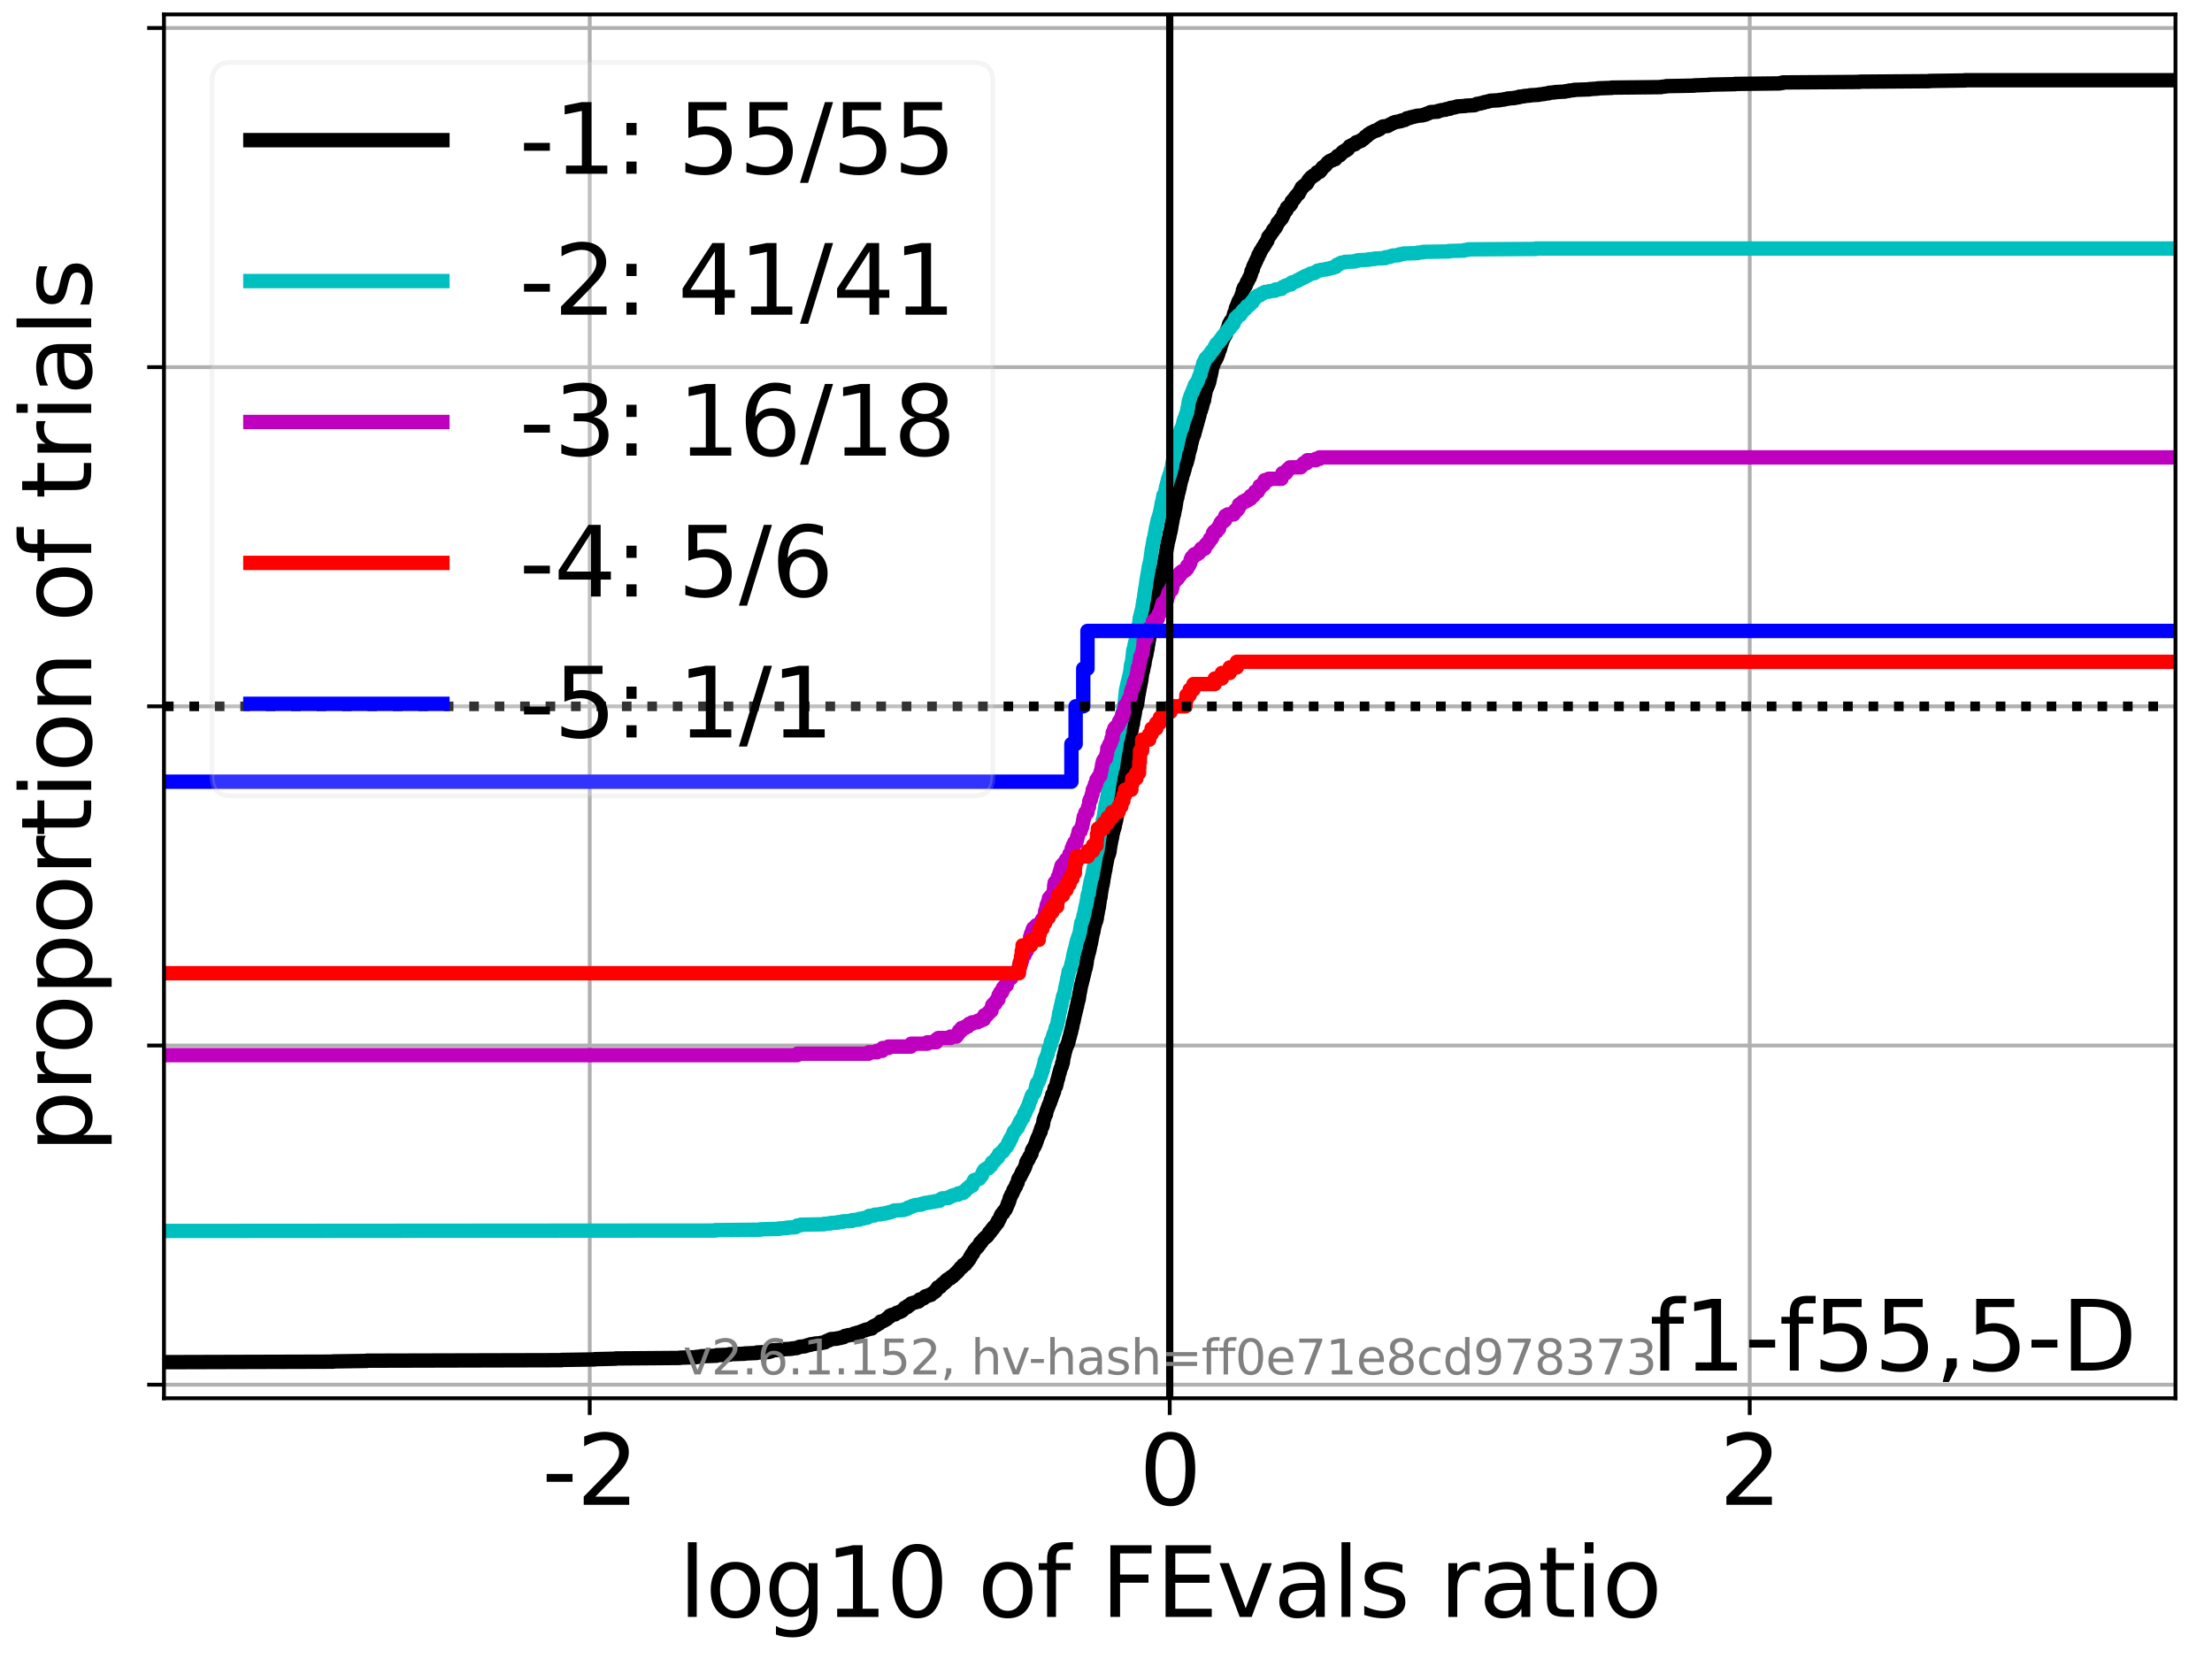 <?xml version="1.0" encoding="utf-8" standalone="no"?>
<!DOCTYPE svg PUBLIC "-//W3C//DTD SVG 1.1//EN"
  "http://www.w3.org/Graphics/SVG/1.1/DTD/svg11.dtd">
<svg xmlns:xlink="http://www.w3.org/1999/xlink" width="460.8pt" height="345.6pt" viewBox="0 0 460.8 345.6" xmlns="http://www.w3.org/2000/svg" version="1.1">
 <defs>
  <style type="text/css">*{stroke-linejoin: round; stroke-linecap: butt}</style>
 </defs>
 <g id="figure_1">
  <g id="patch_1">
   <path d="M 0 345.6 
L 460.8 345.6 
L 460.8 0 
L 0 0 
z
" style="fill: #ffffff"/>
  </g>
  <g id="axes_1">
   <g id="patch_2">
    <path d="M 34.16 291.28 
L 453.192 291.28 
L 453.192 3 
L 34.16 3 
z
" style="fill: #ffffff"/>
   </g>
   <g id="matplotlib.axis_1">
    <g id="xtick_1">
     <g id="line2d_1">
      <path d="M 122.851 291.28 
L 122.851 3 
" clip-path="url(#p9a9b98f6ee)" style="fill: none; stroke: #b0b0b0; stroke-width: 0.8; stroke-linecap: square"/>
     </g>
     <g id="line2d_2">
      <defs>
       <path id="m22f260249c" d="M 0 0 
L 0 3.5 
" style="stroke: #000000; stroke-width: 0.8"/>
      </defs>
      <g>
       <use xlink:href="#m22f260249c" x="122.851" y="291.28" style="stroke: #000000; stroke-width: 0.8"/>
      </g>
     </g>
     <g id="text_1">
      <!-- -2 -->
      <g transform="translate(112.881 313.477) scale(0.2 -0.2)">
       <defs>
        <path id="DejaVuSans-2d" d="M 313 2009 
L 1997 2009 
L 1997 1497 
L 313 1497 
L 313 2009 
z
" transform="scale(0.016)"/>
        <path id="DejaVuSans-32" d="M 1228 531 
L 3431 531 
L 3431 0 
L 469 0 
L 469 531 
Q 828 903 1448 1529 
Q 2069 2156 2228 2338 
Q 2531 2678 2651 2914 
Q 2772 3150 2772 3378 
Q 2772 3750 2511 3984 
Q 2250 4219 1831 4219 
Q 1534 4219 1204 4116 
Q 875 4013 500 3803 
L 500 4441 
Q 881 4594 1212 4672 
Q 1544 4750 1819 4750 
Q 2544 4750 2975 4387 
Q 3406 4025 3406 3419 
Q 3406 3131 3298 2873 
Q 3191 2616 2906 2266 
Q 2828 2175 2409 1742 
Q 1991 1309 1228 531 
z
" transform="scale(0.016)"/>
       </defs>
       <use xlink:href="#DejaVuSans-2d"/>
       <use xlink:href="#DejaVuSans-32" x="36.084"/>
      </g>
     </g>
    </g>
    <g id="xtick_2">
     <g id="line2d_3">
      <path d="M 243.676 291.28 
L 243.676 3 
" clip-path="url(#p9a9b98f6ee)" style="fill: none; stroke: #b0b0b0; stroke-width: 0.8; stroke-linecap: square"/>
     </g>
     <g id="line2d_4">
      <g>
       <use xlink:href="#m22f260249c" x="243.676" y="291.28" style="stroke: #000000; stroke-width: 0.8"/>
      </g>
     </g>
     <g id="text_2">
      <!-- 0 -->
      <g transform="translate(237.314 313.477) scale(0.2 -0.2)">
       <defs>
        <path id="DejaVuSans-30" d="M 2034 4250 
Q 1547 4250 1301 3770 
Q 1056 3291 1056 2328 
Q 1056 1369 1301 889 
Q 1547 409 2034 409 
Q 2525 409 2770 889 
Q 3016 1369 3016 2328 
Q 3016 3291 2770 3770 
Q 2525 4250 2034 4250 
z
M 2034 4750 
Q 2819 4750 3233 4129 
Q 3647 3509 3647 2328 
Q 3647 1150 3233 529 
Q 2819 -91 2034 -91 
Q 1250 -91 836 529 
Q 422 1150 422 2328 
Q 422 3509 836 4129 
Q 1250 4750 2034 4750 
z
" transform="scale(0.016)"/>
       </defs>
       <use xlink:href="#DejaVuSans-30"/>
      </g>
     </g>
    </g>
    <g id="xtick_3">
     <g id="line2d_5">
      <path d="M 364.501 291.28 
L 364.501 3 
" clip-path="url(#p9a9b98f6ee)" style="fill: none; stroke: #b0b0b0; stroke-width: 0.8; stroke-linecap: square"/>
     </g>
     <g id="line2d_6">
      <g>
       <use xlink:href="#m22f260249c" x="364.501" y="291.28" style="stroke: #000000; stroke-width: 0.8"/>
      </g>
     </g>
     <g id="text_3">
      <!-- 2 -->
      <g transform="translate(358.138 313.477) scale(0.2 -0.2)">
       <use xlink:href="#DejaVuSans-32"/>
      </g>
     </g>
    </g>
    <g id="text_4">
     <!-- log10 of FEvals ratio -->
     <g transform="translate(141.371 336.833) scale(0.2 -0.2)">
      <defs>
       <path id="DejaVuSans-6c" d="M 603 4863 
L 1178 4863 
L 1178 0 
L 603 0 
L 603 4863 
z
" transform="scale(0.016)"/>
       <path id="DejaVuSans-6f" d="M 1959 3097 
Q 1497 3097 1228 2736 
Q 959 2375 959 1747 
Q 959 1119 1226 758 
Q 1494 397 1959 397 
Q 2419 397 2687 759 
Q 2956 1122 2956 1747 
Q 2956 2369 2687 2733 
Q 2419 3097 1959 3097 
z
M 1959 3584 
Q 2709 3584 3137 3096 
Q 3566 2609 3566 1747 
Q 3566 888 3137 398 
Q 2709 -91 1959 -91 
Q 1206 -91 779 398 
Q 353 888 353 1747 
Q 353 2609 779 3096 
Q 1206 3584 1959 3584 
z
" transform="scale(0.016)"/>
       <path id="DejaVuSans-67" d="M 2906 1791 
Q 2906 2416 2648 2759 
Q 2391 3103 1925 3103 
Q 1463 3103 1205 2759 
Q 947 2416 947 1791 
Q 947 1169 1205 825 
Q 1463 481 1925 481 
Q 2391 481 2648 825 
Q 2906 1169 2906 1791 
z
M 3481 434 
Q 3481 -459 3084 -895 
Q 2688 -1331 1869 -1331 
Q 1566 -1331 1297 -1286 
Q 1028 -1241 775 -1147 
L 775 -588 
Q 1028 -725 1275 -790 
Q 1522 -856 1778 -856 
Q 2344 -856 2625 -561 
Q 2906 -266 2906 331 
L 2906 616 
Q 2728 306 2450 153 
Q 2172 0 1784 0 
Q 1141 0 747 490 
Q 353 981 353 1791 
Q 353 2603 747 3093 
Q 1141 3584 1784 3584 
Q 2172 3584 2450 3431 
Q 2728 3278 2906 2969 
L 2906 3500 
L 3481 3500 
L 3481 434 
z
" transform="scale(0.016)"/>
       <path id="DejaVuSans-31" d="M 794 531 
L 1825 531 
L 1825 4091 
L 703 3866 
L 703 4441 
L 1819 4666 
L 2450 4666 
L 2450 531 
L 3481 531 
L 3481 0 
L 794 0 
L 794 531 
z
" transform="scale(0.016)"/>
       <path id="DejaVuSans-20" transform="scale(0.016)"/>
       <path id="DejaVuSans-66" d="M 2375 4863 
L 2375 4384 
L 1825 4384 
Q 1516 4384 1395 4259 
Q 1275 4134 1275 3809 
L 1275 3500 
L 2222 3500 
L 2222 3053 
L 1275 3053 
L 1275 0 
L 697 0 
L 697 3053 
L 147 3053 
L 147 3500 
L 697 3500 
L 697 3744 
Q 697 4328 969 4595 
Q 1241 4863 1831 4863 
L 2375 4863 
z
" transform="scale(0.016)"/>
       <path id="DejaVuSans-46" d="M 628 4666 
L 3309 4666 
L 3309 4134 
L 1259 4134 
L 1259 2759 
L 3109 2759 
L 3109 2228 
L 1259 2228 
L 1259 0 
L 628 0 
L 628 4666 
z
" transform="scale(0.016)"/>
       <path id="DejaVuSans-45" d="M 628 4666 
L 3578 4666 
L 3578 4134 
L 1259 4134 
L 1259 2753 
L 3481 2753 
L 3481 2222 
L 1259 2222 
L 1259 531 
L 3634 531 
L 3634 0 
L 628 0 
L 628 4666 
z
" transform="scale(0.016)"/>
       <path id="DejaVuSans-76" d="M 191 3500 
L 800 3500 
L 1894 563 
L 2988 3500 
L 3597 3500 
L 2284 0 
L 1503 0 
L 191 3500 
z
" transform="scale(0.016)"/>
       <path id="DejaVuSans-61" d="M 2194 1759 
Q 1497 1759 1228 1600 
Q 959 1441 959 1056 
Q 959 750 1161 570 
Q 1363 391 1709 391 
Q 2188 391 2477 730 
Q 2766 1069 2766 1631 
L 2766 1759 
L 2194 1759 
z
M 3341 1997 
L 3341 0 
L 2766 0 
L 2766 531 
Q 2569 213 2275 61 
Q 1981 -91 1556 -91 
Q 1019 -91 701 211 
Q 384 513 384 1019 
Q 384 1609 779 1909 
Q 1175 2209 1959 2209 
L 2766 2209 
L 2766 2266 
Q 2766 2663 2505 2880 
Q 2244 3097 1772 3097 
Q 1472 3097 1187 3025 
Q 903 2953 641 2809 
L 641 3341 
Q 956 3463 1253 3523 
Q 1550 3584 1831 3584 
Q 2591 3584 2966 3190 
Q 3341 2797 3341 1997 
z
" transform="scale(0.016)"/>
       <path id="DejaVuSans-73" d="M 2834 3397 
L 2834 2853 
Q 2591 2978 2328 3040 
Q 2066 3103 1784 3103 
Q 1356 3103 1142 2972 
Q 928 2841 928 2578 
Q 928 2378 1081 2264 
Q 1234 2150 1697 2047 
L 1894 2003 
Q 2506 1872 2764 1633 
Q 3022 1394 3022 966 
Q 3022 478 2636 193 
Q 2250 -91 1575 -91 
Q 1294 -91 989 -36 
Q 684 19 347 128 
L 347 722 
Q 666 556 975 473 
Q 1284 391 1588 391 
Q 1994 391 2212 530 
Q 2431 669 2431 922 
Q 2431 1156 2273 1281 
Q 2116 1406 1581 1522 
L 1381 1569 
Q 847 1681 609 1914 
Q 372 2147 372 2553 
Q 372 3047 722 3315 
Q 1072 3584 1716 3584 
Q 2034 3584 2315 3537 
Q 2597 3491 2834 3397 
z
" transform="scale(0.016)"/>
       <path id="DejaVuSans-72" d="M 2631 2963 
Q 2534 3019 2420 3045 
Q 2306 3072 2169 3072 
Q 1681 3072 1420 2755 
Q 1159 2438 1159 1844 
L 1159 0 
L 581 0 
L 581 3500 
L 1159 3500 
L 1159 2956 
Q 1341 3275 1631 3429 
Q 1922 3584 2338 3584 
Q 2397 3584 2469 3576 
Q 2541 3569 2628 3553 
L 2631 2963 
z
" transform="scale(0.016)"/>
       <path id="DejaVuSans-74" d="M 1172 4494 
L 1172 3500 
L 2356 3500 
L 2356 3053 
L 1172 3053 
L 1172 1153 
Q 1172 725 1289 603 
Q 1406 481 1766 481 
L 2356 481 
L 2356 0 
L 1766 0 
Q 1100 0 847 248 
Q 594 497 594 1153 
L 594 3053 
L 172 3053 
L 172 3500 
L 594 3500 
L 594 4494 
L 1172 4494 
z
" transform="scale(0.016)"/>
       <path id="DejaVuSans-69" d="M 603 3500 
L 1178 3500 
L 1178 0 
L 603 0 
L 603 3500 
z
M 603 4863 
L 1178 4863 
L 1178 4134 
L 603 4134 
L 603 4863 
z
" transform="scale(0.016)"/>
      </defs>
      <use xlink:href="#DejaVuSans-6c"/>
      <use xlink:href="#DejaVuSans-6f" x="27.783"/>
      <use xlink:href="#DejaVuSans-67" x="88.965"/>
      <use xlink:href="#DejaVuSans-31" x="152.441"/>
      <use xlink:href="#DejaVuSans-30" x="216.064"/>
      <use xlink:href="#DejaVuSans-20" x="279.688"/>
      <use xlink:href="#DejaVuSans-6f" x="311.475"/>
      <use xlink:href="#DejaVuSans-66" x="372.656"/>
      <use xlink:href="#DejaVuSans-20" x="407.861"/>
      <use xlink:href="#DejaVuSans-46" x="439.648"/>
      <use xlink:href="#DejaVuSans-45" x="497.168"/>
      <use xlink:href="#DejaVuSans-76" x="560.352"/>
      <use xlink:href="#DejaVuSans-61" x="619.531"/>
      <use xlink:href="#DejaVuSans-6c" x="680.811"/>
      <use xlink:href="#DejaVuSans-73" x="708.594"/>
      <use xlink:href="#DejaVuSans-20" x="760.693"/>
      <use xlink:href="#DejaVuSans-72" x="792.48"/>
      <use xlink:href="#DejaVuSans-61" x="833.594"/>
      <use xlink:href="#DejaVuSans-74" x="894.873"/>
      <use xlink:href="#DejaVuSans-69" x="934.082"/>
      <use xlink:href="#DejaVuSans-6f" x="961.865"/>
     </g>
    </g>
   </g>
   <g id="matplotlib.axis_2">
    <g id="ytick_1">
     <g id="line2d_7">
      <path d="M 34.16 288.454 
L 453.192 288.454 
" clip-path="url(#p9a9b98f6ee)" style="fill: none; stroke: #b0b0b0; stroke-width: 0.8; stroke-linecap: square"/>
     </g>
     <g id="line2d_8">
      <defs>
       <path id="ma5525176b3" d="M 0 0 
L -3.5 0 
" style="stroke: #000000; stroke-width: 0.8"/>
      </defs>
      <g>
       <use xlink:href="#ma5525176b3" x="34.16" y="288.454" style="stroke: #000000; stroke-width: 0.8"/>
      </g>
     </g>
    </g>
    <g id="ytick_2">
     <g id="line2d_9">
      <path d="M 34.16 217.797 
L 453.192 217.797 
" clip-path="url(#p9a9b98f6ee)" style="fill: none; stroke: #b0b0b0; stroke-width: 0.8; stroke-linecap: square"/>
     </g>
     <g id="line2d_10">
      <g>
       <use xlink:href="#ma5525176b3" x="34.16" y="217.797" style="stroke: #000000; stroke-width: 0.8"/>
      </g>
     </g>
    </g>
    <g id="ytick_3">
     <g id="line2d_11">
      <path d="M 34.16 147.14 
L 453.192 147.14 
" clip-path="url(#p9a9b98f6ee)" style="fill: none; stroke: #b0b0b0; stroke-width: 0.8; stroke-linecap: square"/>
     </g>
     <g id="line2d_12">
      <g>
       <use xlink:href="#ma5525176b3" x="34.16" y="147.14" style="stroke: #000000; stroke-width: 0.8"/>
      </g>
     </g>
    </g>
    <g id="ytick_4">
     <g id="line2d_13">
      <path d="M 34.16 76.483 
L 453.192 76.483 
" clip-path="url(#p9a9b98f6ee)" style="fill: none; stroke: #b0b0b0; stroke-width: 0.8; stroke-linecap: square"/>
     </g>
     <g id="line2d_14">
      <g>
       <use xlink:href="#ma5525176b3" x="34.16" y="76.483" style="stroke: #000000; stroke-width: 0.8"/>
      </g>
     </g>
    </g>
    <g id="ytick_5">
     <g id="line2d_15">
      <path d="M 34.16 5.826 
L 453.192 5.826 
" clip-path="url(#p9a9b98f6ee)" style="fill: none; stroke: #b0b0b0; stroke-width: 0.8; stroke-linecap: square"/>
     </g>
     <g id="line2d_16">
      <g>
       <use xlink:href="#ma5525176b3" x="34.16" y="5.826" style="stroke: #000000; stroke-width: 0.8"/>
      </g>
     </g>
    </g>
    <g id="text_5">
     <!-- proportion of trials -->
     <g transform="translate(19.001 240.146) rotate(-90) scale(0.2 -0.2)">
      <defs>
       <path id="DejaVuSans-70" d="M 1159 525 
L 1159 -1331 
L 581 -1331 
L 581 3500 
L 1159 3500 
L 1159 2969 
Q 1341 3281 1617 3432 
Q 1894 3584 2278 3584 
Q 2916 3584 3314 3078 
Q 3713 2572 3713 1747 
Q 3713 922 3314 415 
Q 2916 -91 2278 -91 
Q 1894 -91 1617 61 
Q 1341 213 1159 525 
z
M 3116 1747 
Q 3116 2381 2855 2742 
Q 2594 3103 2138 3103 
Q 1681 3103 1420 2742 
Q 1159 2381 1159 1747 
Q 1159 1113 1420 752 
Q 1681 391 2138 391 
Q 2594 391 2855 752 
Q 3116 1113 3116 1747 
z
" transform="scale(0.016)"/>
       <path id="DejaVuSans-6e" d="M 3513 2113 
L 3513 0 
L 2938 0 
L 2938 2094 
Q 2938 2591 2744 2837 
Q 2550 3084 2163 3084 
Q 1697 3084 1428 2787 
Q 1159 2491 1159 1978 
L 1159 0 
L 581 0 
L 581 3500 
L 1159 3500 
L 1159 2956 
Q 1366 3272 1645 3428 
Q 1925 3584 2291 3584 
Q 2894 3584 3203 3211 
Q 3513 2838 3513 2113 
z
" transform="scale(0.016)"/>
      </defs>
      <use xlink:href="#DejaVuSans-70"/>
      <use xlink:href="#DejaVuSans-72" x="63.477"/>
      <use xlink:href="#DejaVuSans-6f" x="102.34"/>
      <use xlink:href="#DejaVuSans-70" x="163.521"/>
      <use xlink:href="#DejaVuSans-6f" x="226.998"/>
      <use xlink:href="#DejaVuSans-72" x="288.18"/>
      <use xlink:href="#DejaVuSans-74" x="329.293"/>
      <use xlink:href="#DejaVuSans-69" x="368.502"/>
      <use xlink:href="#DejaVuSans-6f" x="396.285"/>
      <use xlink:href="#DejaVuSans-6e" x="457.467"/>
      <use xlink:href="#DejaVuSans-20" x="520.846"/>
      <use xlink:href="#DejaVuSans-6f" x="552.633"/>
      <use xlink:href="#DejaVuSans-66" x="613.814"/>
      <use xlink:href="#DejaVuSans-20" x="649.02"/>
      <use xlink:href="#DejaVuSans-74" x="680.807"/>
      <use xlink:href="#DejaVuSans-72" x="720.016"/>
      <use xlink:href="#DejaVuSans-69" x="761.129"/>
      <use xlink:href="#DejaVuSans-61" x="788.912"/>
      <use xlink:href="#DejaVuSans-6c" x="850.191"/>
      <use xlink:href="#DejaVuSans-73" x="877.975"/>
     </g>
    </g>
   </g>
   <g id="line2d_17">
    <path d="M 34.16 283.761 
L 69.399 283.658 
L 69.399 283.607 
L 76.416 283.503 
L 76.416 283.452 
L 116.948 283.349 
L 116.948 283.297 
L 123.877 283.194 
L 123.877 283.143 
L 128.265 283.039 
L 128.265 282.988 
L 141.612 282.885 
L 141.612 282.833 
L 145.045 282.73 
L 145.045 282.678 
L 146.13 282.575 
L 146.13 282.524 
L 149.265 282.421 
L 149.294 282.317 
L 151.945 282.214 
L 151.951 282.111 
L 155.117 282.008 
L 155.117 281.957 
L 157.641 281.853 
L 157.685 281.75 
L 160.139 281.647 
L 160.139 281.596 
L 160.668 281.492 
L 160.668 281.441 
L 160.969 281.338 
L 160.969 281.286 
L 162.899 281.183 
L 162.961 281.08 
L 164.9 280.977 
L 164.9 280.925 
L 165.988 280.822 
L 165.988 280.771 
L 166.439 280.667 
L 166.539 280.564 
L 167.671 280.461 
L 167.671 280.41 
L 168.131 280.306 
L 168.131 280.255 
L 168.832 280.152 
L 168.832 280.049 
L 169.746 279.946 
L 169.746 279.894 
L 171.06 279.791 
L 171.06 279.739 
L 171.837 279.636 
L 171.904 279.533 
L 172.146 279.43 
L 172.146 279.378 
L 172.573 279.275 
L 172.609 279.172 
L 173.012 279.069 
L 173.072 278.966 
L 174.389 278.863 
L 174.389 278.811 
L 175.123 278.708 
L 175.123 278.656 
L 175.752 278.553 
L 175.752 278.502 
L 175.986 278.399 
L 176.027 278.295 
L 176.674 278.192 
L 176.674 278.141 
L 177.773 278.038 
L 177.858 277.831 
L 178.539 277.728 
L 178.558 277.625 
L 179.282 277.522 
L 179.385 277.367 
L 179.766 277.264 
L 179.766 277.213 
L 180.295 277.109 
L 180.309 277.006 
L 180.927 276.903 
L 180.927 276.852 
L 181.605 276.748 
L 181.709 276.594 
L 181.759 276.491 
L 181.792 276.388 
L 182.056 276.284 
L 182.056 276.233 
L 182.498 276.13 
L 182.575 275.975 
L 182.874 275.872 
L 182.874 275.82 
L 183.179 275.717 
L 183.264 275.511 
L 183.444 275.408 
L 183.453 275.305 
L 184.03 275.202 
L 184.107 275.098 
L 184.39 274.995 
L 184.475 274.892 
L 184.744 274.789 
L 184.783 274.634 
L 185 274.531 
L 185.045 274.428 
L 185.342 274.325 
L 185.395 274.067 
L 185.761 273.964 
L 185.761 273.912 
L 186.466 273.809 
L 186.528 273.706 
L 186.716 273.603 
L 186.767 273.5 
L 187.228 273.397 
L 187.228 273.345 
L 187.619 273.242 
L 187.619 273.191 
L 187.905 273.087 
L 188.008 272.984 
L 188.101 272.881 
L 188.101 272.83 
L 188.239 272.778 
L 188.239 272.726 
L 188.239 272.675 
L 188.432 272.572 
L 188.498 272.417 
L 188.982 272.314 
L 189.093 272.056 
L 189.453 271.953 
L 189.553 271.747 
L 189.801 271.644 
L 189.804 271.54 
L 190.271 271.437 
L 190.271 271.386 
L 190.796 271.283 
L 190.796 271.231 
L 191.348 271.128 
L 191.348 271.076 
L 191.539 270.973 
L 191.566 270.715 
L 192.069 270.612 
L 192.069 270.561 
L 192.433 270.458 
L 192.457 270.354 
L 192.675 270.251 
L 192.77 270.045 
L 193.343 269.942 
L 193.374 269.839 
L 193.947 269.736 
L 193.963 269.581 
L 194.196 269.478 
L 194.196 269.426 
L 194.458 269.323 
L 194.484 269.22 
L 194.776 269.117 
L 194.781 269.014 
L 194.985 268.911 
L 195.072 268.601 
L 195.259 268.498 
L 195.367 268.189 
L 195.864 268.086 
L 195.904 267.931 
L 196.067 267.828 
L 196.095 267.673 
L 196.358 267.57 
L 196.419 267.364 
L 196.765 267.261 
L 196.803 267.157 
L 197.009 267.054 
L 197.107 266.745 
L 197.278 266.642 
L 197.278 266.59 
L 197.602 266.487 
L 197.615 266.384 
L 197.999 266.281 
L 198.106 266.023 
L 198.48 265.92 
L 198.577 265.765 
L 198.689 265.662 
L 198.689 265.61 
L 198.91 265.507 
L 198.989 265.353 
L 199.087 265.25 
L 199.176 265.146 
L 199.412 265.043 
L 199.426 264.889 
L 199.638 264.785 
L 199.727 264.579 
L 199.822 264.476 
L 199.901 264.373 
L 200.066 264.27 
L 200.133 264.064 
L 200.45 263.96 
L 200.543 263.703 
L 200.662 263.599 
L 200.669 263.496 
L 201.113 263.393 
L 201.222 263.187 
L 201.336 263.084 
L 201.361 262.981 
L 201.515 262.878 
L 201.517 262.774 
L 201.666 262.671 
L 201.746 262.517 
L 201.879 262.413 
L 201.971 262.259 
L 202.016 262.156 
L 202.062 261.949 
L 202.226 261.846 
L 202.332 261.485 
L 202.421 261.382 
L 202.526 261.176 
L 202.689 261.124 
L 202.689 261.073 
L 202.759 260.866 
L 202.856 260.763 
L 202.952 260.506 
L 203.095 260.402 
L 203.18 260.248 
L 203.271 260.145 
L 203.364 259.99 
L 203.58 259.887 
L 203.689 259.732 
L 203.789 259.629 
L 203.887 259.423 
L 204.007 259.32 
L 204.074 259.113 
L 204.149 259.01 
L 204.18 258.907 
L 204.422 258.804 
L 204.491 258.598 
L 204.625 258.494 
L 204.723 258.34 
L 204.832 258.237 
L 204.869 258.134 
L 205.046 258.03 
L 205.145 257.927 
L 205.226 257.824 
L 205.297 257.721 
L 205.561 257.618 
L 205.67 257.412 
L 205.819 257.308 
L 205.868 257.154 
L 206.004 257.051 
L 206.044 256.793 
L 206.322 256.69 
L 206.418 256.38 
L 206.607 256.277 
L 206.672 256.019 
L 206.915 255.916 
L 207.009 255.607 
L 207.207 255.504 
L 207.304 255.349 
L 207.403 255.246 
L 207.509 255.091 
L 207.551 254.988 
L 207.638 254.833 
L 207.819 254.73 
L 207.889 254.318 
L 208.076 254.215 
L 208.166 254.008 
L 208.24 253.905 
L 208.333 253.647 
L 208.378 253.544 
L 208.431 253.338 
L 208.534 253.235 
L 208.619 252.977 
L 208.778 252.874 
L 208.86 252.771 
L 208.981 252.719 
L 208.981 252.668 
L 209.037 252.41 
L 209.176 252.307 
L 209.273 252.152 
L 209.437 252.049 
L 209.541 251.843 
L 209.58 251.739 
L 209.661 251.533 
L 209.724 251.43 
L 209.802 251.224 
L 209.851 251.121 
L 209.958 250.708 
L 210.087 250.605 
L 210.185 250.193 
L 210.276 250.089 
L 210.358 249.574 
L 210.464 249.471 
L 210.53 249.213 
L 210.614 249.11 
L 210.719 248.8 
L 210.849 248.697 
L 210.939 248.439 
L 211.018 248.336 
L 211.125 247.924 
L 211.249 247.821 
L 211.343 247.563 
L 211.446 247.46 
L 211.55 247.253 
L 211.633 247.15 
L 211.706 246.789 
L 211.805 246.686 
L 211.908 246.48 
L 211.985 246.377 
L 212.092 245.758 
L 212.139 245.655 
L 212.233 245.449 
L 212.377 245.345 
L 212.465 245.139 
L 212.545 245.088 
L 212.545 245.036 
L 212.632 244.778 
L 212.752 244.675 
L 212.857 244.263 
L 213.021 244.159 
L 213.061 243.902 
L 213.159 243.798 
L 213.247 243.695 
L 213.32 243.592 
L 213.406 243.386 
L 213.445 243.283 
L 213.532 243.128 
L 213.566 243.025 
L 213.663 242.716 
L 213.714 242.612 
L 213.794 242.148 
L 213.907 242.045 
L 214 241.736 
L 214.202 241.633 
L 214.307 241.426 
L 214.348 241.323 
L 214.413 241.014 
L 214.51 240.911 
L 214.555 240.808 
L 214.673 240.705 
L 214.784 240.447 
L 214.877 240.344 
L 214.969 239.725 
L 215.077 239.622 
L 215.138 239.364 
L 215.264 239.261 
L 215.342 239.055 
L 215.427 238.951 
L 215.525 238.797 
L 215.547 238.694 
L 215.65 238.436 
L 215.747 238.333 
L 215.838 237.869 
L 215.948 237.765 
L 216.045 237.301 
L 216.128 237.198 
L 216.231 236.889 
L 216.308 236.786 
L 216.412 236.528 
L 216.447 236.425 
L 216.533 236.218 
L 216.598 236.115 
L 216.641 235.857 
L 216.782 235.754 
L 216.875 235.136 
L 216.965 235.032 
L 217.019 234.775 
L 217.15 234.671 
L 217.245 234.311 
L 217.283 234.207 
L 217.383 233.485 
L 217.406 233.382 
L 217.478 233.073 
L 217.551 232.97 
L 217.656 232.609 
L 217.712 232.506 
L 217.814 232.248 
L 217.898 232.145 
L 218.007 231.526 
L 218.041 231.423 
L 218.141 231.165 
L 218.18 231.062 
L 218.28 230.804 
L 218.33 230.701 
L 218.423 230.34 
L 218.517 230.237 
L 218.607 229.928 
L 218.669 229.824 
L 218.769 229.618 
L 218.805 229.515 
L 218.884 229.051 
L 219.01 228.948 
L 219.082 228.638 
L 219.147 228.535 
L 219.209 228.02 
L 219.388 227.916 
L 219.486 227.556 
L 219.57 227.452 
L 219.677 226.73 
L 219.785 226.627 
L 219.883 226.421 
L 219.972 226.318 
L 220.068 225.905 
L 220.105 225.802 
L 220.214 225.235 
L 220.262 225.132 
L 220.367 224.719 
L 220.428 224.616 
L 220.536 224.049 
L 220.573 223.946 
L 220.681 223.533 
L 220.742 223.43 
L 220.847 222.915 
L 220.887 222.812 
L 220.981 222.502 
L 221.063 222.399 
L 221.174 222.141 
L 221.211 222.038 
L 221.256 221.522 
L 221.39 221.419 
L 221.497 220.697 
L 221.509 220.646 
L 221.509 220.594 
L 221.606 220.027 
L 221.666 219.924 
L 221.776 219.357 
L 221.812 219.254 
L 221.923 218.841 
L 221.96 218.738 
L 222.056 218.222 
L 222.167 218.119 
L 222.218 217.913 
L 222.307 217.81 
L 222.413 217.397 
L 222.506 217.294 
L 222.616 216.882 
L 222.629 216.778 
L 222.731 216.263 
L 222.803 216.16 
L 222.901 215.747 
L 222.936 215.644 
L 223.009 215.232 
L 223.083 215.128 
L 223.181 214.613 
L 223.216 214.51 
L 223.317 214.097 
L 223.362 213.994 
L 223.462 213.324 
L 223.493 213.22 
L 223.58 212.86 
L 223.638 212.756 
L 223.731 212.189 
L 223.768 212.086 
L 223.877 211.57 
L 223.899 211.519 
L 223.899 211.467 
L 223.996 211.106 
L 224.025 211.003 
L 224.121 210.539 
L 224.167 210.436 
L 224.261 209.766 
L 224.361 209.662 
L 224.464 208.941 
L 224.539 208.837 
L 224.579 208.322 
L 224.701 208.219 
L 224.81 207.497 
L 224.819 207.394 
L 224.919 206.775 
L 224.967 206.672 
L 225.075 206.001 
L 225.099 205.898 
L 225.184 205.331 
L 225.255 205.228 
L 225.359 204.764 
L 225.396 204.661 
L 225.49 204.093 
L 225.573 203.99 
L 225.675 203.372 
L 225.746 203.268 
L 225.842 202.804 
L 225.883 202.701 
L 225.992 202.031 
L 226.065 201.928 
L 226.149 201.67 
L 226.183 201.567 
L 226.287 200.948 
L 226.33 200.845 
L 226.44 199.814 
L 226.483 199.71 
L 226.564 199.35 
L 226.614 199.246 
L 226.725 198.524 
L 226.824 198.421 
L 226.933 197.957 
L 226.962 197.854 
L 227.053 197.338 
L 227.086 197.235 
L 227.145 196.771 
L 227.223 196.668 
L 227.33 196.101 
L 227.358 195.998 
L 227.465 195.327 
L 227.498 195.224 
L 227.605 194.657 
L 227.625 194.554 
L 227.727 194.245 
L 227.764 194.141 
L 227.874 193.42 
L 227.888 193.316 
L 227.989 192.904 
L 228.018 192.852 
L 228.018 192.801 
L 228.123 192.44 
L 228.161 192.337 
L 228.248 191.976 
L 228.345 191.873 
L 228.455 191.357 
L 228.484 191.305 
L 228.484 191.254 
L 228.565 190.583 
L 228.612 190.48 
L 228.714 189.862 
L 228.735 189.758 
L 228.843 189.088 
L 228.913 188.985 
L 229.018 188.057 
L 229.052 187.954 
L 229.15 187.077 
L 229.24 186.974 
L 229.349 186.046 
L 229.368 185.943 
L 229.474 185.272 
L 229.5 185.169 
L 229.61 184.55 
L 229.663 184.447 
L 229.772 183.828 
L 229.804 183.725 
L 229.906 182.746 
L 229.974 182.642 
L 230.084 181.869 
L 230.128 181.766 
L 230.217 181.302 
L 230.254 181.199 
L 230.351 180.425 
L 230.386 180.322 
L 230.496 179.755 
L 230.532 179.652 
L 230.637 179.033 
L 230.651 178.981 
L 230.651 178.93 
L 230.749 178.517 
L 230.813 178.414 
L 230.912 178.053 
L 230.986 177.95 
L 231.09 177.538 
L 231.123 177.486 
L 231.123 177.434 
L 231.227 176.609 
L 231.256 176.506 
L 231.362 175.836 
L 231.399 175.733 
L 231.503 175.062 
L 231.541 174.959 
L 231.638 174.547 
L 231.67 174.444 
L 231.766 173.619 
L 231.847 173.515 
L 231.943 172.948 
L 232.024 172.845 
L 232.136 172.484 
L 232.181 172.381 
L 232.292 171.659 
L 232.341 171.556 
L 232.451 171.092 
L 232.491 170.989 
L 232.574 170.422 
L 232.614 170.318 
L 232.707 169.339 
L 232.748 169.236 
L 232.856 168.926 
L 232.895 168.823 
L 233.005 167.843 
L 233.018 167.74 
L 233.119 167.225 
L 233.169 167.121 
L 233.269 165.935 
L 233.295 165.832 
L 233.393 165.162 
L 233.424 165.059 
L 233.528 164.44 
L 233.54 164.337 
L 233.645 163.718 
L 233.694 163.615 
L 233.803 162.842 
L 233.832 162.738 
L 233.939 162.326 
L 233.987 162.223 
L 234.093 161.398 
L 234.165 161.295 
L 234.275 160.934 
L 234.285 160.83 
L 234.349 160.47 
L 234.428 160.366 
L 234.536 159.387 
L 234.572 159.284 
L 234.662 158.562 
L 234.697 158.459 
L 234.807 157.788 
L 234.848 157.685 
L 234.958 156.757 
L 234.991 156.654 
L 235.101 156.19 
L 235.126 156.087 
L 235.215 155.313 
L 235.252 155.21 
L 235.361 154.591 
L 235.379 154.54 
L 235.379 154.488 
L 235.484 153.405 
L 235.525 153.302 
L 235.636 152.425 
L 235.674 152.322 
L 235.782 151.703 
L 235.823 151.6 
L 235.912 150.93 
L 236.002 150.827 
L 236.095 149.95 
L 236.15 149.847 
L 236.257 149.228 
L 236.304 149.125 
L 236.41 148.506 
L 236.428 148.403 
L 236.53 147.733 
L 236.559 147.63 
L 236.66 147.32 
L 236.731 147.217 
L 236.814 146.65 
L 236.896 146.599 
L 236.896 146.547 
L 237.006 145.722 
L 237.031 145.619 
L 237.133 144.742 
L 237.188 144.639 
L 237.289 144.02 
L 237.313 143.917 
L 237.422 143.298 
L 237.443 143.195 
L 237.554 142.68 
L 237.565 142.577 
L 237.66 142.112 
L 237.689 142.009 
L 237.794 141.287 
L 237.811 141.236 
L 237.811 141.184 
L 237.912 140.359 
L 237.942 140.256 
L 238.033 139.947 
L 238.073 139.844 
L 238.182 139.276 
L 238.211 139.173 
L 238.309 138.554 
L 238.383 138.451 
L 238.478 137.729 
L 238.504 137.626 
L 238.608 137.111 
L 238.628 137.007 
L 238.732 136.543 
L 238.795 136.44 
L 238.904 135.77 
L 238.923 135.667 
L 239.021 135.203 
L 239.046 135.1 
L 239.134 134.378 
L 239.18 134.275 
L 239.287 133.553 
L 239.315 133.45 
L 239.426 132.728 
L 239.432 132.624 
L 239.523 131.954 
L 239.552 131.851 
L 239.65 131.129 
L 239.694 131.026 
L 239.799 130.51 
L 239.848 130.407 
L 239.952 129.685 
L 239.973 129.582 
L 240.078 129.066 
L 240.124 128.963 
L 240.229 128.396 
L 240.27 128.293 
L 240.379 127.777 
L 240.418 127.674 
L 240.521 127.004 
L 240.563 126.901 
L 240.667 126.23 
L 240.74 126.127 
L 240.846 125.148 
L 240.899 125.044 
L 241.009 124.58 
L 241.057 124.477 
L 241.163 123.962 
L 241.188 123.858 
L 241.294 123.343 
L 241.324 123.24 
L 241.427 122.157 
L 241.457 122.054 
L 241.565 121.486 
L 241.609 121.383 
L 241.719 120.919 
L 241.732 120.868 
L 241.732 120.816 
L 241.827 120.3 
L 241.913 120.197 
L 242.018 119.579 
L 242.073 119.475 
L 242.158 118.908 
L 242.205 118.805 
L 242.316 118.238 
L 242.345 118.135 
L 242.453 117.774 
L 242.475 117.671 
L 242.58 116.897 
L 242.597 116.794 
L 242.695 116.175 
L 242.763 116.072 
L 242.861 115.35 
L 242.9 115.247 
L 243.008 114.474 
L 243.035 114.37 
L 243.135 113.803 
L 243.176 113.7 
L 243.268 112.927 
L 243.342 112.824 
L 243.434 112.411 
L 243.47 112.308 
L 243.58 111.844 
L 243.605 111.741 
L 243.699 111.019 
L 243.796 110.916 
L 243.904 110.348 
L 243.934 110.245 
L 244.045 109.472 
L 244.067 109.369 
L 244.177 108.853 
L 244.206 108.75 
L 244.31 107.976 
L 244.368 107.873 
L 244.47 107.255 
L 244.56 107.151 
L 244.649 106.533 
L 244.684 106.481 
L 244.684 106.429 
L 244.791 105.914 
L 244.838 105.811 
L 244.944 105.089 
L 244.965 104.986 
L 245.069 104.212 
L 245.101 104.109 
L 245.194 103.8 
L 245.246 103.697 
L 245.348 103.078 
L 245.383 102.975 
L 245.486 102.459 
L 245.558 102.356 
L 245.64 101.789 
L 245.718 101.686 
L 245.826 101.015 
L 245.874 100.912 
L 245.977 100.396 
L 246.019 100.293 
L 246.122 99.829 
L 246.199 99.726 
L 246.293 99.262 
L 246.336 99.159 
L 246.435 98.592 
L 246.561 98.488 
L 246.668 98.076 
L 246.723 97.973 
L 246.824 97.457 
L 246.87 97.354 
L 246.963 96.787 
L 247.066 96.684 
L 247.174 96.477 
L 247.191 96.374 
L 247.287 96.065 
L 247.307 95.962 
L 247.418 95.549 
L 247.443 95.446 
L 247.554 95.034 
L 247.556 94.93 
L 247.658 94.363 
L 247.698 94.26 
L 247.8 93.899 
L 247.848 93.796 
L 247.953 93.384 
L 247.996 93.28 
L 248.097 92.61 
L 248.13 92.507 
L 248.24 92.146 
L 248.26 92.043 
L 248.37 91.527 
L 248.419 91.424 
L 248.528 91.063 
L 248.59 90.96 
L 248.692 90.651 
L 248.755 90.547 
L 248.861 90.083 
L 248.904 89.98 
L 248.976 89.568 
L 249.054 89.465 
L 249.155 88.897 
L 249.233 88.794 
L 249.34 88.382 
L 249.391 88.279 
L 249.497 87.66 
L 249.58 87.557 
L 249.686 87.144 
L 249.703 87.041 
L 249.789 86.732 
L 249.847 86.629 
L 249.947 85.958 
L 249.999 85.855 
L 250.03 85.649 
L 250.163 85.546 
L 250.27 84.978 
L 250.375 84.875 
L 250.478 84.411 
L 250.492 84.308 
L 250.598 83.947 
L 250.647 83.844 
L 250.753 83.483 
L 250.827 83.38 
L 250.933 82.503 
L 250.995 82.4 
L 251.099 81.833 
L 251.12 81.73 
L 251.23 81.214 
L 251.279 81.111 
L 251.315 80.905 
L 251.441 80.802 
L 251.507 80.544 
L 251.588 80.441 
L 251.688 80.183 
L 251.733 80.08 
L 251.811 79.719 
L 251.895 79.616 
L 252.001 78.997 
L 252.045 78.945 
L 252.045 78.894 
L 252.135 78.275 
L 252.225 78.172 
L 252.328 77.605 
L 252.37 77.502 
L 252.464 76.831 
L 252.512 76.728 
L 252.607 76.367 
L 252.66 76.264 
L 252.715 76.006 
L 252.779 75.955 
L 252.779 75.903 
L 252.886 75.491 
L 252.894 75.387 
L 252.989 75.078 
L 253.25 74.975 
L 253.36 74.562 
L 253.507 74.459 
L 253.6 74.098 
L 253.68 73.995 
L 253.785 73.686 
L 253.82 73.583 
L 253.927 73.17 
L 253.994 73.067 
L 254.096 72.809 
L 254.149 72.706 
L 254.255 72.242 
L 254.266 72.19 
L 254.266 72.139 
L 254.373 71.829 
L 254.44 71.726 
L 254.551 71.314 
L 254.578 71.211 
L 254.666 70.85 
L 254.793 70.747 
L 254.824 70.489 
L 254.96 70.386 
L 255.066 70.025 
L 255.228 69.921 
L 255.313 69.715 
L 255.394 69.612 
L 255.482 69.148 
L 255.546 69.045 
L 255.651 68.632 
L 255.791 68.529 
L 255.895 68.014 
L 255.956 67.91 
L 256.049 67.498 
L 256.15 67.395 
L 256.256 67.137 
L 256.308 67.034 
L 256.391 66.879 
L 256.579 66.776 
L 256.662 66.621 
L 256.71 66.518 
L 256.812 66.26 
L 256.894 66.157 
L 256.984 65.745 
L 257.016 65.642 
L 257.125 65.229 
L 257.223 65.178 
L 257.223 65.126 
L 257.33 64.817 
L 257.356 64.765 
L 257.356 64.713 
L 257.464 64.146 
L 257.558 64.043 
L 257.666 63.734 
L 257.692 63.631 
L 257.79 63.424 
L 257.818 63.321 
L 257.92 63.063 
L 257.974 62.96 
L 258.023 62.754 
L 258.181 62.651 
L 258.228 62.445 
L 258.358 62.341 
L 258.453 61.98 
L 258.547 61.877 
L 258.65 61.516 
L 258.682 61.465 
L 258.682 61.413 
L 258.792 61.104 
L 258.838 61.001 
L 258.93 60.434 
L 259.034 60.33 
L 259.14 59.918 
L 259.248 59.815 
L 259.315 59.66 
L 259.487 59.557 
L 259.561 59.299 
L 259.614 59.196 
L 259.701 58.938 
L 259.792 58.835 
L 259.809 58.68 
L 259.944 58.577 
L 260.019 58.371 
L 260.089 58.268 
L 260.193 57.958 
L 260.326 57.855 
L 260.426 57.494 
L 260.505 57.391 
L 260.602 57.133 
L 260.623 57.03 
L 260.723 56.463 
L 260.833 56.36 
L 260.889 56.257 
L 260.979 56.154 
L 261.07 55.586 
L 261.157 55.483 
L 261.263 55.174 
L 261.362 55.071 
L 261.44 54.813 
L 261.521 54.71 
L 261.618 54.4 
L 261.718 54.297 
L 261.819 53.988 
L 261.876 53.885 
L 261.964 53.679 
L 262.063 53.575 
L 262.158 53.111 
L 262.307 53.008 
L 262.354 52.854 
L 262.458 52.75 
L 262.543 52.389 
L 262.639 52.286 
L 262.726 52.132 
L 262.824 52.028 
L 262.913 51.822 
L 262.993 51.719 
L 263.085 51.513 
L 263.239 51.41 
L 263.328 51.203 
L 263.425 51.1 
L 263.495 50.842 
L 263.645 50.739 
L 263.743 50.585 
L 263.79 50.482 
L 263.877 50.224 
L 264.029 50.121 
L 264.119 49.708 
L 264.167 49.605 
L 264.213 49.347 
L 264.422 49.244 
L 264.514 48.986 
L 264.696 48.883 
L 264.804 48.625 
L 264.919 48.522 
L 265.017 48.316 
L 265.16 48.213 
L 265.218 47.903 
L 265.429 47.8 
L 265.454 47.645 
L 265.652 47.542 
L 265.742 47.388 
L 265.825 47.284 
L 265.935 46.924 
L 266.05 46.82 
L 266.129 46.459 
L 266.261 46.356 
L 266.298 46.253 
L 266.473 46.15 
L 266.473 46.098 
L 266.605 45.995 
L 266.692 45.789 
L 266.779 45.686 
L 266.779 45.634 
L 267.003 45.531 
L 267.072 45.377 
L 267.14 45.273 
L 267.229 45.016 
L 267.31 44.913 
L 267.384 44.552 
L 267.53 44.448 
L 267.586 44.139 
L 267.742 44.036 
L 267.753 43.933 
L 267.981 43.83 
L 268.089 43.262 
L 268.309 43.159 
L 268.31 43.056 
L 268.522 42.953 
L 268.522 42.901 
L 268.745 42.798 
L 268.84 42.592 
L 268.985 42.489 
L 269.07 41.973 
L 269.201 41.87 
L 269.3 41.767 
L 269.395 41.664 
L 269.395 41.612 
L 269.588 41.509 
L 269.679 41.355 
L 269.768 41.251 
L 269.81 41.045 
L 269.953 40.942 
L 270.023 40.787 
L 270.206 40.684 
L 270.313 40.478 
L 270.535 40.375 
L 270.643 40.117 
L 270.69 40.014 
L 270.745 39.859 
L 270.866 39.756 
L 270.966 39.447 
L 271.099 39.343 
L 271.182 39.034 
L 271.468 38.931 
L 271.546 38.725 
L 271.756 38.622 
L 271.82 38.518 
L 272.059 38.415 
L 272.059 38.364 
L 272.23 38.261 
L 272.322 38.003 
L 272.46 37.9 
L 272.562 37.59 
L 272.71 37.487 
L 272.761 37.332 
L 272.896 37.229 
L 272.954 37.126 
L 273.099 37.023 
L 273.131 36.92 
L 273.423 36.817 
L 273.49 36.714 
L 273.6 36.611 
L 273.6 36.559 
L 273.956 36.456 
L 274.051 36.353 
L 274.181 36.25 
L 274.211 36.146 
L 274.322 36.043 
L 274.369 35.889 
L 274.94 35.786 
L 274.977 35.631 
L 275.153 35.528 
L 275.213 35.425 
L 275.3 35.321 
L 275.333 35.115 
L 275.513 35.012 
L 275.596 34.806 
L 275.862 34.703 
L 275.931 34.6 
L 276.12 34.496 
L 276.203 34.342 
L 276.32 34.239 
L 276.423 34.084 
L 276.494 33.981 
L 276.584 33.878 
L 276.797 33.774 
L 276.797 33.723 
L 277.003 33.62 
L 277.055 33.517 
L 277.528 33.414 
L 277.622 33.259 
L 278.155 33.156 
L 278.198 32.949 
L 278.413 32.846 
L 278.514 32.64 
L 278.655 32.537 
L 278.655 32.485 
L 279.084 32.382 
L 279.172 32.176 
L 279.41 32.073 
L 279.435 31.97 
L 279.574 31.867 
L 279.637 31.712 
L 279.897 31.609 
L 279.9 31.506 
L 280.34 31.402 
L 280.403 31.196 
L 280.791 31.093 
L 280.869 30.835 
L 281.003 30.732 
L 281.081 30.629 
L 281.152 30.526 
L 281.152 30.474 
L 281.463 30.371 
L 281.463 30.32 
L 281.758 30.216 
L 281.758 30.165 
L 282.241 30.062 
L 282.241 30.01 
L 282.422 29.907 
L 282.512 29.649 
L 283.038 29.546 
L 283.076 29.443 
L 283.556 29.34 
L 283.636 29.134 
L 283.949 29.03 
L 283.949 28.979 
L 284.165 28.876 
L 284.191 28.773 
L 284.323 28.67 
L 284.431 28.463 
L 284.778 28.36 
L 284.851 28.257 
L 284.976 28.154 
L 285.021 27.999 
L 285.363 27.896 
L 285.47 27.793 
L 285.566 27.69 
L 285.566 27.638 
L 285.924 27.535 
L 285.924 27.484 
L 286.235 27.38 
L 286.303 27.277 
L 286.859 27.174 
L 286.955 27.019 
L 287.382 26.916 
L 287.431 26.71 
L 287.7 26.607 
L 287.796 26.504 
L 288.084 26.401 
L 288.084 26.349 
L 289.079 26.246 
L 289.133 26.143 
L 289.462 26.04 
L 289.516 25.937 
L 289.843 25.833 
L 289.843 25.782 
L 290.158 25.679 
L 290.213 25.576 
L 290.647 25.473 
L 290.647 25.421 
L 291.429 25.318 
L 291.429 25.266 
L 291.906 25.215 
L 291.906 25.163 
L 291.906 25.112 
L 292.615 25.008 
L 292.676 24.905 
L 293.009 24.802 
L 293.057 24.647 
L 293.746 24.544 
L 293.827 24.441 
L 294.471 24.338 
L 294.471 24.287 
L 295.126 24.183 
L 295.126 24.132 
L 296.351 24.029 
L 296.351 23.977 
L 296.963 23.874 
L 296.972 23.771 
L 297.451 23.668 
L 297.511 23.565 
L 297.934 23.461 
L 297.997 23.358 
L 299.521 23.255 
L 299.61 23.101 
L 300.262 22.997 
L 300.262 22.946 
L 301.175 22.843 
L 301.234 22.74 
L 302.089 22.636 
L 302.153 22.482 
L 303.017 22.379 
L 303.017 22.327 
L 303.554 22.224 
L 303.554 22.172 
L 305.303 22.069 
L 305.303 22.018 
L 307.185 21.915 
L 307.185 21.863 
L 307.558 21.76 
L 307.612 21.657 
L 308.431 21.554 
L 308.431 21.502 
L 309.07 21.399 
L 309.161 21.296 
L 309.859 21.193 
L 309.859 21.141 
L 310.442 21.038 
L 310.442 20.986 
L 312.324 20.883 
L 312.324 20.832 
L 313.342 20.729 
L 313.342 20.677 
L 314.082 20.574 
L 314.082 20.522 
L 315.534 20.419 
L 315.534 20.368 
L 316.42 20.264 
L 316.42 20.161 
L 317.483 20.058 
L 317.483 20.007 
L 318.731 19.904 
L 318.731 19.852 
L 320.565 19.749 
L 320.565 19.697 
L 321.61 19.594 
L 321.61 19.543 
L 322.614 19.439 
L 322.681 19.336 
L 323.939 19.233 
L 323.939 19.182 
L 326.045 19.078 
L 326.045 19.027 
L 326.865 18.924 
L 326.865 18.872 
L 327.973 18.769 
L 327.973 18.718 
L 331.102 18.614 
L 331.102 18.563 
L 332.822 18.46 
L 332.822 18.408 
L 335.768 18.305 
L 335.768 18.253 
L 346.024 18.15 
L 346.024 18.099 
L 347.116 17.996 
L 347.116 17.944 
L 352.904 17.841 
L 352.904 17.789 
L 356.063 17.686 
L 356.063 17.635 
L 361.443 17.532 
L 361.443 17.48 
L 370.741 17.377 
L 370.741 17.325 
L 371.384 17.274 
L 371.384 17.222 
L 371.384 17.171 
L 387.344 17.067 
L 387.344 17.016 
L 401.901 16.913 
L 401.901 16.861 
L 409.418 16.758 
L 409.418 16.706 
L 453.192 16.706 
L 453.192 16.706 
" clip-path="url(#p9a9b98f6ee)" style="fill: none; stroke: #000000; stroke-width: 3; stroke-linecap: square"/>
   </g>
   <g id="line2d_18">
    <path clip-path="url(#p9a9b98f6ee)" style="fill: none; stroke: #000000; stroke-width: 3; stroke-linecap: square"/>
   </g>
   <g id="line2d_19">
    <path d="M 34.16 256.432 
L 148.988 256.345 
L 148.988 256.258 
L 158.422 256.171 
L 158.422 256.084 
L 162.265 255.997 
L 162.265 255.91 
L 163.957 255.823 
L 163.957 255.736 
L 165.714 255.649 
L 165.714 255.562 
L 166.065 255.475 
L 166.079 255.301 
L 166.859 255.214 
L 166.859 255.127 
L 171.636 255.04 
L 171.636 254.953 
L 172.997 254.866 
L 172.997 254.779 
L 174.565 254.692 
L 174.565 254.605 
L 175.607 254.518 
L 175.607 254.431 
L 177.507 254.344 
L 177.527 254.169 
L 178.99 254.082 
L 179.024 253.908 
L 179.962 253.821 
L 179.962 253.734 
L 180.739 253.647 
L 180.739 253.56 
L 181.014 253.473 
L 181.042 253.299 
L 182.132 253.212 
L 182.223 253.038 
L 183.555 252.951 
L 183.555 252.864 
L 184.559 252.777 
L 184.559 252.69 
L 185.251 252.603 
L 185.251 252.516 
L 185.866 252.429 
L 185.866 252.342 
L 186.276 252.255 
L 186.276 252.168 
L 188.151 252.081 
L 188.151 251.994 
L 188.796 251.907 
L 188.796 251.82 
L 189.163 251.733 
L 189.182 251.559 
L 189.723 251.472 
L 189.723 251.385 
L 190.088 251.298 
L 190.088 251.211 
L 190.662 251.124 
L 190.662 251.037 
L 191.897 250.95 
L 191.991 250.776 
L 192.659 250.689 
L 192.659 250.602 
L 193.66 250.515 
L 193.66 250.428 
L 194.671 250.341 
L 194.671 250.254 
L 195.676 250.167 
L 195.765 249.993 
L 195.947 249.906 
L 195.947 249.819 
L 196.273 249.732 
L 196.273 249.645 
L 197.567 249.558 
L 197.567 249.471 
L 197.902 249.384 
L 197.902 249.297 
L 198.209 249.21 
L 198.209 249.123 
L 198.739 249.036 
L 198.739 248.949 
L 199.598 248.862 
L 199.644 248.6 
L 200.619 248.513 
L 200.638 248.252 
L 201.061 248.165 
L 201.085 247.991 
L 201.268 247.904 
L 201.293 247.73 
L 201.485 247.643 
L 201.485 247.556 
L 201.783 247.469 
L 201.806 247.295 
L 201.964 247.208 
L 201.964 247.121 
L 202.531 247.034 
L 202.632 246.686 
L 202.731 246.599 
L 202.793 246.077 
L 202.938 246.077 
L 202.938 245.99 
L 202.956 245.816 
L 203.586 245.729 
L 203.586 245.642 
L 204.023 245.555 
L 204.106 245.294 
L 204.27 245.207 
L 204.361 245.033 
L 204.467 244.946 
L 204.526 244.772 
L 204.608 244.772 
L 204.608 244.685 
L 204.653 244.424 
L 204.754 244.337 
L 204.859 243.989 
L 204.962 243.902 
L 205.023 243.728 
L 205.293 243.641 
L 205.372 243.467 
L 205.915 243.38 
L 205.915 243.293 
L 206.074 243.205 
L 206.137 242.944 
L 206.458 242.857 
L 206.542 242.422 
L 206.592 242.335 
L 206.633 242.161 
L 206.905 242.074 
L 206.905 241.987 
L 207.155 241.9 
L 207.204 241.726 
L 207.351 241.639 
L 207.351 241.552 
L 207.528 241.465 
L 207.602 241.204 
L 207.909 241.117 
L 207.975 240.769 
L 208.085 240.682 
L 208.094 240.421 
L 208.371 240.334 
L 208.371 240.247 
L 208.578 240.16 
L 208.623 239.986 
L 208.958 239.899 
L 209.042 239.551 
L 209.21 239.464 
L 209.231 239.29 
L 209.451 239.203 
L 209.485 239.029 
L 209.69 238.942 
L 209.69 238.855 
L 209.81 238.768 
L 209.903 238.507 
L 209.983 238.42 
L 210.025 238.072 
L 210.269 237.985 
L 210.38 237.549 
L 210.391 237.462 
L 210.425 237.288 
L 210.655 237.201 
L 210.669 236.94 
L 210.792 236.853 
L 210.895 236.505 
L 210.97 236.418 
L 211.075 236.07 
L 211.178 235.983 
L 211.209 235.722 
L 211.442 235.635 
L 211.501 235.461 
L 211.605 235.374 
L 211.656 235.2 
L 211.832 235.113 
L 211.91 234.939 
L 212.064 234.852 
L 212.171 234.33 
L 212.333 234.243 
L 212.412 233.808 
L 212.499 233.721 
L 212.499 233.634 
L 212.697 233.547 
L 212.754 233.286 
L 212.844 233.199 
L 212.944 232.938 
L 213.145 232.851 
L 213.241 232.503 
L 213.278 232.416 
L 213.361 231.98 
L 213.58 231.893 
L 213.664 231.458 
L 213.776 231.371 
L 213.871 231.11 
L 213.949 231.023 
L 213.979 230.762 
L 214.125 230.675 
L 214.21 230.501 
L 214.27 230.414 
L 214.359 229.892 
L 214.43 229.805 
L 214.518 229.457 
L 214.587 229.37 
L 214.619 229.109 
L 214.761 229.022 
L 214.842 228.5 
L 214.948 228.413 
L 214.954 228.239 
L 215.068 228.152 
L 215.12 227.978 
L 215.281 227.891 
L 215.341 227.717 
L 215.506 227.63 
L 215.612 227.282 
L 215.656 227.195 
L 215.747 226.759 
L 215.794 226.672 
L 215.882 226.063 
L 216.015 225.976 
L 216.047 225.628 
L 216.26 225.541 
L 216.359 225.28 
L 216.435 225.193 
L 216.52 224.932 
L 216.573 224.845 
L 216.684 224.41 
L 216.757 224.323 
L 216.855 223.975 
L 216.907 223.888 
L 216.956 223.453 
L 217.051 223.366 
L 217.077 223.105 
L 217.224 223.018 
L 217.295 222.409 
L 217.376 222.322 
L 217.473 221.8 
L 217.545 221.713 
L 217.647 220.929 
L 217.8 220.842 
L 217.883 220.407 
L 217.945 220.32 
L 218.036 220.059 
L 218.097 219.972 
L 218.2 219.624 
L 218.279 219.537 
L 218.358 218.928 
L 218.409 218.841 
L 218.5 218.406 
L 218.663 218.319 
L 218.766 217.797 
L 218.796 217.71 
L 218.875 217.275 
L 218.929 217.188 
L 218.939 216.927 
L 219.067 216.84 
L 219.148 216.579 
L 219.251 216.492 
L 219.294 216.057 
L 219.38 215.97 
L 219.478 215.447 
L 219.579 215.36 
L 219.668 215.099 
L 219.721 215.012 
L 219.829 214.49 
L 219.889 214.403 
L 219.934 214.055 
L 220.079 213.968 
L 220.184 213.62 
L 220.205 213.533 
L 220.3 213.011 
L 220.333 212.924 
L 220.427 212.315 
L 220.528 212.228 
L 220.634 211.097 
L 220.664 211.01 
L 220.761 210.749 
L 220.822 210.662 
L 220.914 209.965 
L 220.966 209.878 
L 221.034 209.443 
L 221.107 209.356 
L 221.205 208.66 
L 221.273 208.573 
L 221.371 207.964 
L 221.42 207.877 
L 221.454 207.529 
L 221.647 207.442 
L 221.74 206.746 
L 221.799 206.659 
L 221.906 205.789 
L 221.964 205.702 
L 222.067 205.093 
L 222.113 205.006 
L 222.214 204.483 
L 222.275 204.396 
L 222.352 203.7 
L 222.419 203.613 
L 222.513 203.004 
L 222.561 202.917 
L 222.602 202.395 
L 222.72 202.308 
L 222.808 202.047 
L 222.838 201.96 
L 222.933 201.699 
L 223.039 201.612 
L 223.149 201.177 
L 223.152 201.09 
L 223.231 200.655 
L 223.303 200.568 
L 223.41 199.959 
L 223.449 199.872 
L 223.551 199.175 
L 223.583 199.088 
L 223.687 198.566 
L 223.74 198.479 
L 223.843 197.957 
L 223.917 197.87 
L 223.998 197.435 
L 224.07 197.348 
L 224.166 196.652 
L 224.204 196.565 
L 224.291 196.217 
L 224.347 196.13 
L 224.401 195.782 
L 224.504 195.695 
L 224.58 195.26 
L 224.696 195.173 
L 224.806 194.651 
L 224.817 194.564 
L 224.905 194.303 
L 224.954 194.216 
L 225.047 193.432 
L 225.081 193.345 
L 225.186 192.649 
L 225.211 192.562 
L 225.254 192.214 
L 225.383 192.127 
L 225.478 191.779 
L 225.519 191.692 
L 225.614 191.344 
L 225.651 191.257 
L 225.704 190.735 
L 225.808 190.648 
L 225.912 190.039 
L 225.94 189.952 
L 226.049 189.256 
L 226.101 189.169 
L 226.193 188.647 
L 226.276 188.56 
L 226.362 187.776 
L 226.44 187.689 
L 226.522 186.819 
L 226.56 186.732 
L 226.66 186.21 
L 226.819 186.123 
L 226.915 185.079 
L 226.974 184.992 
L 227.074 184.209 
L 227.147 184.122 
L 227.217 183.513 
L 227.303 183.426 
L 227.379 182.904 
L 227.456 182.904 
L 227.456 182.816 
L 227.534 182.294 
L 227.629 182.207 
L 227.715 181.337 
L 227.774 181.25 
L 227.875 180.554 
L 227.915 180.467 
L 228.024 179.771 
L 228.037 179.684 
L 228.147 179.162 
L 228.17 179.075 
L 228.253 178.292 
L 228.312 178.205 
L 228.422 177.77 
L 228.465 177.683 
L 228.572 177.247 
L 228.623 177.16 
L 228.732 176.29 
L 228.795 176.203 
L 228.906 175.072 
L 228.944 174.985 
L 229.025 174.202 
L 229.071 174.115 
L 229.153 173.158 
L 229.218 173.071 
L 229.322 172.723 
L 229.373 172.636 
L 229.471 171.94 
L 229.564 171.852 
L 229.637 171.417 
L 229.678 171.33 
L 229.745 170.808 
L 229.81 170.721 
L 229.916 170.199 
L 229.949 170.112 
L 230.049 169.329 
L 230.091 169.242 
L 230.187 168.459 
L 230.237 168.372 
L 230.298 167.676 
L 230.359 167.589 
L 230.466 167.067 
L 230.511 166.98 
L 230.62 166.196 
L 230.662 166.109 
L 230.744 165.587 
L 230.777 165.5 
L 230.878 164.804 
L 230.901 164.804 
L 230.901 164.717 
L 231.007 163.412 
L 231.085 163.325 
L 231.162 162.716 
L 231.212 162.629 
L 231.313 161.933 
L 231.327 161.846 
L 231.427 161.15 
L 231.502 161.063 
L 231.609 160.366 
L 231.651 160.279 
L 231.756 159.931 
L 231.833 159.844 
L 231.937 158.974 
L 231.952 158.887 
L 232.047 158.104 
L 232.091 158.017 
L 232.195 157.234 
L 232.226 157.147 
L 232.336 156.451 
L 232.396 156.364 
L 232.505 155.668 
L 232.534 155.581 
L 232.643 154.449 
L 232.689 154.362 
L 232.781 153.927 
L 232.865 153.84 
L 232.975 153.231 
L 232.989 153.144 
L 233.088 152.535 
L 233.185 152.448 
L 233.274 151.404 
L 233.34 151.317 
L 233.427 150.708 
L 233.486 150.621 
L 233.594 150.099 
L 233.629 150.012 
L 233.74 149.315 
L 233.777 149.228 
L 233.878 148.619 
L 233.912 148.532 
L 234.019 147.749 
L 234.05 147.662 
L 234.138 147.053 
L 234.205 146.966 
L 234.31 146.27 
L 234.322 146.183 
L 234.43 145.052 
L 234.453 144.965 
L 234.562 143.746 
L 234.592 143.659 
L 234.702 143.137 
L 234.763 143.137 
L 234.763 143.05 
L 234.85 142.441 
L 234.88 142.354 
L 234.978 141.919 
L 235.086 141.832 
L 235.139 141.223 
L 235.213 141.136 
L 235.317 140.527 
L 235.378 140.44 
L 235.481 139.657 
L 235.509 139.57 
L 235.608 138.525 
L 235.683 138.438 
L 235.767 138.003 
L 235.836 137.916 
L 235.942 136.785 
L 235.961 136.698 
L 236.068 135.48 
L 236.111 135.393 
L 236.198 135.132 
L 236.246 135.045 
L 236.349 134.349 
L 236.402 134.262 
L 236.489 133.74 
L 236.519 133.653 
L 236.578 133.391 
L 236.66 133.304 
L 236.768 133.043 
L 236.776 132.956 
L 236.877 132.173 
L 236.898 132.086 
L 236.999 131.129 
L 237.017 131.129 
L 237.017 131.042 
L 237.093 130.52 
L 237.217 130.433 
L 237.315 129.824 
L 237.334 129.737 
L 237.441 128.693 
L 237.479 128.606 
L 237.586 128.258 
L 237.6 128.258 
L 237.6 128.171 
L 237.691 127.735 
L 237.76 127.648 
L 237.845 127.126 
L 237.874 127.039 
L 237.979 126.691 
L 237.986 126.604 
L 238.087 125.734 
L 238.123 125.647 
L 238.201 125.038 
L 238.286 124.951 
L 238.393 123.82 
L 238.438 123.733 
L 238.538 122.863 
L 238.554 122.776 
L 238.616 122.428 
L 238.674 122.34 
L 238.776 121.296 
L 238.803 121.209 
L 238.899 120.513 
L 238.938 120.426 
L 239.039 119.73 
L 239.069 119.643 
L 239.176 118.947 
L 239.212 118.86 
L 239.311 118.077 
L 239.375 117.99 
L 239.464 117.381 
L 239.548 117.294 
L 239.659 116.51 
L 239.694 116.423 
L 239.793 115.466 
L 239.838 115.379 
L 239.938 114.422 
L 239.982 114.335 
L 240.069 113.813 
L 240.109 113.726 
L 240.215 112.943 
L 240.243 112.856 
L 240.319 112.334 
L 240.431 112.247 
L 240.539 111.464 
L 240.556 111.376 
L 240.66 110.854 
L 240.69 110.767 
L 240.801 109.984 
L 240.808 109.897 
L 240.902 109.636 
L 240.947 109.549 
L 241.027 108.94 
L 241.08 108.853 
L 241.163 108.331 
L 241.226 108.244 
L 241.316 107.896 
L 241.377 107.809 
L 241.468 107.374 
L 241.515 107.287 
L 241.617 106.852 
L 241.671 106.765 
L 241.776 106.156 
L 241.795 106.069 
L 241.903 105.546 
L 241.929 105.546 
L 241.929 105.459 
L 242.014 104.763 
L 242.089 104.676 
L 242.194 104.154 
L 242.219 104.067 
L 242.322 103.371 
L 242.358 103.284 
L 242.358 103.197 
L 242.538 103.11 
L 242.579 102.849 
L 242.687 102.762 
L 242.786 102.066 
L 242.827 101.979 
L 242.931 101.37 
L 242.979 101.283 
L 243.084 100.848 
L 243.101 100.761 
L 243.177 100.5 
L 243.229 100.412 
L 243.308 99.89 
L 243.406 99.803 
L 243.455 99.455 
L 243.546 99.368 
L 243.618 98.933 
L 243.726 98.846 
L 243.818 98.498 
L 243.847 98.411 
L 243.947 97.802 
L 244.013 97.715 
L 244.123 97.367 
L 244.135 97.28 
L 244.234 96.497 
L 244.288 96.41 
L 244.393 95.801 
L 244.488 95.714 
L 244.597 95.105 
L 244.679 95.018 
L 244.781 94.321 
L 244.812 94.321 
L 244.812 94.234 
L 244.898 93.538 
L 244.99 93.451 
L 244.99 93.364 
L 245.127 93.277 
L 245.212 92.755 
L 245.27 92.668 
L 245.362 92.059 
L 245.405 91.972 
L 245.5 91.537 
L 245.535 91.45 
L 245.616 90.928 
L 245.679 90.841 
L 245.788 90.319 
L 245.831 90.232 
L 245.94 89.623 
L 245.997 89.536 
L 246.054 89.361 
L 246.211 89.274 
L 246.281 88.839 
L 246.367 88.752 
L 246.436 88.317 
L 246.486 88.23 
L 246.563 87.708 
L 246.638 87.621 
L 246.697 87.273 
L 246.81 87.186 
L 246.877 86.925 
L 246.954 86.838 
L 247.022 86.403 
L 247.138 86.316 
L 247.232 85.881 
L 247.318 85.881 
L 247.318 85.794 
L 247.387 85.011 
L 247.484 84.924 
L 247.593 83.879 
L 247.629 83.792 
L 247.682 83.444 
L 247.778 83.357 
L 247.828 83.009 
L 247.919 82.922 
L 247.997 82.487 
L 248.048 82.4 
L 248.155 82.139 
L 248.21 82.052 
L 248.288 81.791 
L 248.435 81.704 
L 248.514 81.269 
L 248.573 81.182 
L 248.646 80.921 
L 248.792 80.834 
L 248.895 80.225 
L 249.019 80.138 
L 249.053 79.964 
L 249.274 79.877 
L 249.372 79.529 
L 249.508 79.442 
L 249.59 79.094 
L 249.628 79.007 
L 249.732 78.659 
L 249.773 78.572 
L 249.862 78.31 
L 249.96 78.223 
L 249.96 78.136 
L 250.086 78.049 
L 250.179 77.266 
L 250.23 77.179 
L 250.308 76.918 
L 250.37 76.918 
L 250.37 76.831 
L 250.47 76.396 
L 250.565 76.309 
L 250.673 75.613 
L 250.87 75.526 
L 250.967 75.091 
L 251.106 75.004 
L 251.167 74.656 
L 251.415 74.569 
L 251.432 74.395 
L 251.675 74.308 
L 251.738 74.047 
L 251.956 73.96 
L 252.064 73.786 
L 252.114 73.699 
L 252.221 73.438 
L 252.399 73.351 
L 252.403 73.177 
L 252.644 73.09 
L 252.709 72.828 
L 252.854 72.741 
L 252.934 72.567 
L 253.05 72.48 
L 253.058 72.219 
L 253.246 72.132 
L 253.271 71.871 
L 253.388 71.784 
L 253.422 71.61 
L 253.621 71.523 
L 253.621 71.436 
L 253.906 71.349 
L 253.99 71.088 
L 254.078 71.001 
L 254.078 70.914 
L 254.321 70.827 
L 254.429 70.479 
L 254.572 70.392 
L 254.641 70.131 
L 254.865 70.044 
L 254.887 69.87 
L 255.134 69.783 
L 255.199 69.435 
L 255.398 69.348 
L 255.426 69.174 
L 255.63 69.087 
L 255.694 68.826 
L 255.83 68.739 
L 255.927 68.565 
L 256.132 68.478 
L 256.14 68.304 
L 256.356 68.217 
L 256.422 67.869 
L 256.602 67.782 
L 256.612 67.608 
L 256.934 67.521 
L 257.04 67.172 
L 257.09 67.085 
L 257.164 66.737 
L 257.353 66.65 
L 257.399 66.215 
L 257.718 66.128 
L 257.786 65.954 
L 257.88 65.867 
L 257.939 65.693 
L 258.393 65.606 
L 258.487 65.345 
L 258.623 65.258 
L 258.724 64.91 
L 258.925 64.823 
L 259.029 64.562 
L 259.34 64.475 
L 259.34 64.388 
L 259.523 64.301 
L 259.631 64.127 
L 259.65 64.04 
L 259.734 63.779 
L 260.15 63.692 
L 260.15 63.605 
L 260.338 63.518 
L 260.385 63.344 
L 260.585 63.257 
L 260.616 63.083 
L 260.912 62.996 
L 260.943 62.648 
L 261.144 62.561 
L 261.184 62.387 
L 261.374 62.3 
L 261.435 61.951 
L 261.728 61.864 
L 261.728 61.777 
L 261.946 61.69 
L 261.946 61.603 
L 262.485 61.516 
L 262.485 61.429 
L 262.697 61.342 
L 262.784 61.168 
L 263.18 61.081 
L 263.18 60.994 
L 263.52 60.907 
L 263.52 60.82 
L 264.468 60.733 
L 264.468 60.646 
L 265.618 60.559 
L 265.726 60.298 
L 266.901 60.211 
L 266.947 60.037 
L 267.196 59.95 
L 267.252 59.776 
L 267.661 59.689 
L 267.755 59.515 
L 268.251 59.428 
L 268.251 59.341 
L 268.941 59.254 
L 268.985 58.993 
L 269.145 58.906 
L 269.145 58.819 
L 269.769 58.732 
L 269.769 58.645 
L 270.192 58.558 
L 270.243 58.384 
L 270.712 58.297 
L 270.741 58.123 
L 271.189 58.036 
L 271.212 57.862 
L 271.78 57.775 
L 271.877 57.514 
L 272.43 57.427 
L 272.43 57.34 
L 272.684 57.253 
L 272.684 57.166 
L 273.042 57.079 
L 273.042 56.992 
L 273.786 56.905 
L 273.889 56.731 
L 274.223 56.644 
L 274.223 56.557 
L 274.476 56.469 
L 274.476 56.382 
L 275.209 56.295 
L 275.209 56.208 
L 276.264 56.121 
L 276.264 56.034 
L 277.054 55.947 
L 277.054 55.86 
L 277.694 55.773 
L 277.694 55.686 
L 278.265 55.599 
L 278.265 55.512 
L 278.395 55.425 
L 278.499 55.164 
L 278.949 55.077 
L 279.04 54.903 
L 279.414 54.816 
L 279.414 54.729 
L 280.173 54.642 
L 280.173 54.555 
L 282.25 54.468 
L 282.25 54.381 
L 282.912 54.294 
L 282.912 54.207 
L 285.067 54.12 
L 285.067 54.033 
L 286.385 53.946 
L 286.385 53.859 
L 288.57 53.772 
L 288.612 53.598 
L 289.565 53.511 
L 289.565 53.424 
L 290.01 53.337 
L 290.01 53.25 
L 291.434 53.163 
L 291.496 52.989 
L 292.359 52.902 
L 292.359 52.815 
L 295.288 52.728 
L 295.288 52.641 
L 296.444 52.554 
L 296.444 52.467 
L 301.807 52.38 
L 301.807 52.293 
L 304.97 52.206 
L 304.97 52.119 
L 305.824 52.032 
L 305.824 51.945 
L 319.935 51.858 
L 319.935 51.771 
L 453.192 51.771 
L 453.192 51.771 
" clip-path="url(#p9a9b98f6ee)" style="fill: none; stroke: #00bfbf; stroke-width: 3; stroke-linecap: square"/>
   </g>
   <g id="line2d_20">
    <path clip-path="url(#p9a9b98f6ee)" style="fill: none; stroke: #00bfbf; stroke-width: 3; stroke-linecap: square"/>
   </g>
   <g id="line2d_21">
    <path d="M 34.16 219.803 
L 166.086 219.803 
L 166.086 219.506 
L 180.957 219.506 
L 180.957 219.209 
L 182.699 219.209 
L 182.699 218.911 
L 183.785 218.911 
L 183.876 218.317 
L 185.081 218.317 
L 185.081 218.02 
L 189.759 218.02 
L 189.817 217.425 
L 193.176 217.425 
L 193.176 217.128 
L 195.035 217.128 
L 195.065 216.534 
L 195.469 216.534 
L 195.469 216.237 
L 198.004 216.237 
L 198.004 215.939 
L 199.225 215.939 
L 199.225 215.642 
L 199.473 215.642 
L 199.473 215.345 
L 199.687 215.345 
L 199.771 214.751 
L 200.235 214.751 
L 200.323 214.156 
L 201.045 214.156 
L 201.045 213.859 
L 201.61 213.859 
L 201.61 213.562 
L 201.897 213.562 
L 201.897 213.265 
L 202.529 213.265 
L 202.529 212.968 
L 203.613 212.968 
L 203.613 212.67 
L 204.28 212.67 
L 204.28 212.373 
L 204.956 212.373 
L 205.059 211.482 
L 205.632 211.482 
L 205.632 211.184 
L 205.892 211.184 
L 205.892 210.887 
L 206.186 210.887 
L 206.186 210.59 
L 206.533 210.59 
L 206.632 209.698 
L 206.698 209.698 
L 206.698 209.401 
L 206.949 209.401 
L 206.949 209.104 
L 207.341 209.104 
L 207.341 208.807 
L 207.464 208.807 
L 207.464 208.51 
L 207.688 208.51 
L 207.688 208.212 
L 207.992 208.212 
L 208.028 207.321 
L 208.244 207.321 
L 208.349 206.727 
L 208.741 206.727 
L 208.741 206.429 
L 208.873 206.429 
L 208.91 205.835 
L 209.146 205.835 
L 209.146 205.538 
L 209.412 205.538 
L 209.412 205.241 
L 209.725 205.241 
L 209.828 204.646 
L 209.842 204.646 
L 209.905 204.052 
L 210.264 204.052 
L 210.264 203.755 
L 210.674 203.755 
L 210.682 203.16 
L 210.798 203.16 
L 210.798 202.863 
L 211.421 202.863 
L 211.421 202.566 
L 212.058 202.566 
L 212.058 202.269 
L 212.211 202.269 
L 212.292 201.08 
L 212.581 201.08 
L 212.581 200.783 
L 212.698 200.783 
L 212.78 200.188 
L 212.886 200.188 
L 212.968 199.297 
L 213.059 199.297 
L 213.059 199 
L 213.433 199 
L 213.433 198.702 
L 213.556 198.702 
L 213.646 198.108 
L 213.904 198.108 
L 213.923 197.514 
L 214.113 197.514 
L 214.113 197.216 
L 214.232 197.216 
L 214.243 196.622 
L 214.455 196.622 
L 214.565 195.731 
L 214.581 195.731 
L 214.597 195.136 
L 214.756 195.136 
L 214.776 194.542 
L 214.999 194.542 
L 215.018 193.947 
L 215.111 193.947 
L 215.111 193.65 
L 215.253 193.65 
L 215.253 193.353 
L 215.817 193.353 
L 215.856 192.759 
L 216.395 192.759 
L 216.395 192.461 
L 216.974 192.461 
L 217.05 191.57 
L 217.425 191.57 
L 217.513 190.975 
L 217.575 190.975 
L 217.659 190.381 
L 217.733 190.381 
L 217.735 189.787 
L 217.858 189.787 
L 217.941 189.192 
L 218.01 189.192 
L 218.035 188.598 
L 218.168 188.598 
L 218.272 188.004 
L 218.404 188.004 
L 218.511 187.112 
L 218.762 187.112 
L 218.762 186.815 
L 219.038 186.815 
L 219.038 186.518 
L 219.287 186.518 
L 219.287 186.22 
L 219.51 186.22 
L 219.614 184.437 
L 219.636 184.437 
L 219.719 183.843 
L 220.234 183.843 
L 220.318 182.951 
L 220.383 182.951 
L 220.383 182.654 
L 220.682 182.654 
L 220.716 181.763 
L 220.861 181.763 
L 220.906 181.168 
L 221.053 181.168 
L 221.057 180.574 
L 221.174 180.574 
L 221.174 180.277 
L 221.441 180.277 
L 221.441 179.979 
L 221.733 179.979 
L 221.733 179.682 
L 222.024 179.682 
L 222.07 179.088 
L 222.505 179.088 
L 222.612 178.494 
L 222.734 178.494 
L 222.783 177.899 
L 223.088 177.899 
L 223.088 177.602 
L 223.246 177.602 
L 223.274 176.71 
L 223.489 176.71 
L 223.51 176.116 
L 223.722 176.116 
L 223.79 175.522 
L 224.238 175.522 
L 224.348 174.927 
L 224.372 174.927 
L 224.381 174.333 
L 224.531 174.333 
L 224.59 173.738 
L 224.642 173.738 
L 224.71 173.144 
L 225.117 173.144 
L 225.208 172.55 
L 225.315 172.55 
L 225.315 172.253 
L 225.432 172.253 
L 225.495 171.658 
L 225.553 171.658 
L 225.654 170.767 
L 225.745 170.767 
L 225.76 170.172 
L 225.942 170.172 
L 226.014 169.578 
L 226.102 169.578 
L 226.102 169.281 
L 226.519 169.281 
L 226.615 168.389 
L 226.675 168.389 
L 226.675 168.092 
L 226.851 168.092 
L 226.923 166.903 
L 227.016 166.903 
L 227.016 166.606 
L 227.241 166.606 
L 227.298 166.012 
L 227.381 166.012 
L 227.472 165.417 
L 227.584 165.417 
L 227.64 164.526 
L 227.789 164.526 
L 227.789 164.228 
L 228.01 164.228 
L 228.111 163.337 
L 228.341 163.337 
L 228.402 162.445 
L 228.65 162.445 
L 228.65 162.148 
L 228.798 162.148 
L 228.798 161.851 
L 229.002 161.851 
L 229.002 161.554 
L 229.248 161.554 
L 229.308 160.662 
L 229.423 160.662 
L 229.524 159.771 
L 229.541 159.771 
L 229.612 159.176 
L 229.722 159.176 
L 229.763 158.582 
L 229.91 158.582 
L 229.91 158.285 
L 230.141 158.285 
L 230.141 157.987 
L 230.394 157.987 
L 230.496 157.096 
L 230.613 157.096 
L 230.678 155.907 
L 230.887 155.907 
L 230.978 155.313 
L 231.117 155.313 
L 231.117 155.016 
L 231.312 155.016 
L 231.312 154.718 
L 231.429 154.718 
L 231.512 154.124 
L 231.55 154.124 
L 231.55 153.827 
L 231.771 153.827 
L 231.793 152.638 
L 231.931 152.638 
L 231.931 152.341 
L 232.088 152.341 
L 232.14 151.746 
L 232.379 151.746 
L 232.379 151.449 
L 232.711 151.449 
L 232.711 151.152 
L 232.906 151.152 
L 232.906 150.855 
L 233.034 150.855 
L 233.136 150.26 
L 233.35 150.26 
L 233.35 149.963 
L 233.501 149.963 
L 233.501 149.666 
L 233.733 149.666 
L 233.786 148.775 
L 234.053 148.775 
L 234.147 148.18 
L 234.237 148.18 
L 234.334 147.289 
L 234.349 147.289 
L 234.349 146.991 
L 234.654 146.991 
L 234.654 146.694 
L 234.812 146.694 
L 234.812 146.397 
L 234.937 146.397 
L 235.048 145.803 
L 235.254 145.803 
L 235.254 145.505 
L 235.452 145.505 
L 235.468 144.911 
L 235.563 144.911 
L 235.633 144.02 
L 235.754 144.02 
L 235.83 143.425 
L 236.007 143.425 
L 236.007 143.128 
L 236.126 143.128 
L 236.203 142.236 
L 236.41 142.236 
L 236.412 141.642 
L 236.609 141.642 
L 236.708 141.048 
L 236.751 141.048 
L 236.802 140.453 
L 236.917 140.453 
L 237.004 139.264 
L 237.097 139.264 
L 237.097 138.967 
L 237.285 138.967 
L 237.385 137.779 
L 237.503 137.779 
L 237.528 136.887 
L 237.697 136.887 
L 237.789 136.293 
L 237.941 136.293 
L 238.038 135.401 
L 238.102 135.401 
L 238.211 134.212 
L 238.215 134.212 
L 238.304 133.023 
L 238.827 133.023 
L 238.891 132.132 
L 239.082 132.132 
L 239.176 131.24 
L 239.314 131.24 
L 239.314 130.943 
L 239.676 130.943 
L 239.676 130.646 
L 240.001 130.646 
L 240.065 130.052 
L 240.162 130.052 
L 240.168 129.457 
L 240.518 129.457 
L 240.518 129.16 
L 240.741 129.16 
L 240.741 128.863 
L 241.213 128.863 
L 241.247 128.268 
L 241.344 128.268 
L 241.344 127.971 
L 241.495 127.971 
L 241.495 127.674 
L 241.723 127.674 
L 241.723 127.377 
L 241.843 127.377 
L 241.844 126.783 
L 242.003 126.783 
L 242.02 126.188 
L 242.196 126.188 
L 242.212 125.594 
L 242.768 125.594 
L 242.813 124.999 
L 243.117 124.999 
L 243.22 124.108 
L 243.381 124.108 
L 243.399 123.513 
L 243.574 123.513 
L 243.574 123.216 
L 243.754 123.216 
L 243.754 122.919 
L 244.096 122.919 
L 244.101 122.325 
L 244.254 122.325 
L 244.318 121.73 
L 244.377 121.73 
L 244.377 121.433 
L 244.525 121.433 
L 244.525 121.136 
L 244.758 121.136 
L 244.758 120.839 
L 244.964 120.839 
L 244.964 120.542 
L 245.34 120.542 
L 245.357 119.947 
L 245.782 119.947 
L 245.783 119.353 
L 246.151 119.353 
L 246.151 119.056 
L 246.663 119.056 
L 246.663 118.758 
L 247.062 118.758 
L 247.062 118.461 
L 247.321 118.461 
L 247.335 117.867 
L 247.682 117.867 
L 247.682 117.57 
L 247.833 117.57 
L 247.833 117.272 
L 247.963 117.272 
L 248.008 116.678 
L 248.111 116.678 
L 248.111 116.381 
L 248.254 116.381 
L 248.254 116.084 
L 248.599 116.084 
L 248.599 115.786 
L 248.779 115.786 
L 248.779 115.489 
L 249.389 115.489 
L 249.389 115.192 
L 249.808 115.192 
L 249.808 114.895 
L 250.039 114.895 
L 250.039 114.598 
L 250.204 114.598 
L 250.204 114.301 
L 250.973 114.301 
L 250.981 113.706 
L 251.205 113.706 
L 251.205 113.409 
L 251.499 113.409 
L 251.499 113.112 
L 251.75 113.112 
L 251.75 112.815 
L 251.951 112.815 
L 251.951 112.517 
L 252.067 112.517 
L 252.067 112.22 
L 252.408 112.22 
L 252.408 111.923 
L 252.559 111.923 
L 252.559 111.626 
L 252.678 111.626 
L 252.679 111.031 
L 252.887 111.031 
L 252.887 110.734 
L 253.447 110.734 
L 253.551 110.14 
L 253.956 110.14 
L 253.967 109.545 
L 254.125 109.545 
L 254.125 109.248 
L 254.248 109.248 
L 254.248 108.951 
L 254.469 108.951 
L 254.469 108.654 
L 254.884 108.654 
L 254.884 108.357 
L 255.228 108.357 
L 255.245 107.465 
L 255.743 107.465 
L 255.743 107.168 
L 256.994 107.168 
L 256.994 106.871 
L 257.184 106.871 
L 257.184 106.574 
L 257.334 106.574 
L 257.334 106.276 
L 257.763 106.276 
L 257.763 105.979 
L 257.976 105.979 
L 257.976 105.682 
L 258.093 105.682 
L 258.121 105.088 
L 258.561 105.088 
L 258.561 104.79 
L 258.895 104.79 
L 258.895 104.493 
L 259.47 104.493 
L 259.47 104.196 
L 260.003 104.196 
L 260.003 103.899 
L 260.519 103.899 
L 260.537 103.305 
L 261.124 103.305 
L 261.124 103.007 
L 261.315 103.007 
L 261.315 102.71 
L 261.456 102.71 
L 261.456 102.413 
L 262.033 102.413 
L 262.033 102.116 
L 262.183 102.116 
L 262.183 101.819 
L 262.392 101.819 
L 262.402 101.224 
L 262.896 101.224 
L 262.896 100.927 
L 263.297 100.927 
L 263.311 100.333 
L 263.445 100.333 
L 263.445 100.035 
L 264.277 100.035 
L 264.277 99.738 
L 266.959 99.738 
L 267 99.144 
L 267.146 99.144 
L 267.168 98.549 
L 267.915 98.549 
L 267.915 98.252 
L 268.073 98.252 
L 268.073 97.955 
L 268.377 97.955 
L 268.377 97.658 
L 268.702 97.658 
L 268.702 97.361 
L 270.939 97.361 
L 270.939 97.064 
L 271.263 97.064 
L 271.263 96.766 
L 271.571 96.766 
L 271.571 96.469 
L 272.218 96.469 
L 272.218 96.172 
L 272.34 96.172 
L 272.34 95.875 
L 274.133 95.875 
L 274.133 95.578 
L 274.902 95.578 
L 274.902 95.28 
L 453.192 95.28 
L 453.192 95.28 
" clip-path="url(#p9a9b98f6ee)" style="fill: none; stroke: #bf00bf; stroke-width: 3; stroke-linecap: square"/>
   </g>
   <g id="line2d_22">
    <path clip-path="url(#p9a9b98f6ee)" style="fill: none; stroke: #bf00bf; stroke-width: 3; stroke-linecap: square"/>
   </g>
   <g id="line2d_23">
    <path d="M 34.16 202.739 
L 212.272 202.739 
L 212.272 201.581 
L 212.441 201.581 
L 212.441 200.422 
L 212.694 200.422 
L 212.694 199.264 
L 212.85 199.264 
L 212.85 198.106 
L 213.02 198.106 
L 213.02 196.947 
L 214.76 196.947 
L 214.76 195.789 
L 216.399 195.789 
L 216.399 194.631 
L 216.591 194.631 
L 216.591 193.472 
L 217.158 193.472 
L 217.158 192.314 
L 217.716 192.314 
L 217.716 191.156 
L 218.465 191.156 
L 218.465 189.997 
L 219.224 189.997 
L 219.224 188.839 
L 220.229 188.839 
L 220.229 187.681 
L 220.399 187.681 
L 220.399 186.523 
L 221.42 186.523 
L 221.42 185.364 
L 222.179 185.364 
L 222.179 184.206 
L 222.806 184.206 
L 222.806 183.048 
L 223.384 183.048 
L 223.384 181.889 
L 223.914 181.889 
L 223.914 180.731 
L 223.982 180.731 
L 223.982 179.573 
L 224.298 179.573 
L 224.298 178.414 
L 226.649 178.414 
L 226.649 177.256 
L 227.687 177.256 
L 227.687 176.098 
L 228.446 176.098 
L 228.446 174.939 
L 228.522 174.939 
L 228.522 173.781 
L 228.715 173.781 
L 228.715 172.623 
L 229.898 172.623 
L 229.898 171.464 
L 230.764 171.464 
L 230.764 170.306 
L 231.671 170.306 
L 231.671 169.148 
L 233.01 169.148 
L 233.01 167.99 
L 233.602 167.99 
L 233.602 166.831 
L 234.017 166.831 
L 234.017 165.673 
L 234.362 165.673 
L 234.362 164.515 
L 235.679 164.515 
L 235.679 163.356 
L 235.854 163.356 
L 235.854 162.198 
L 236.715 162.198 
L 236.715 161.04 
L 237.288 161.04 
L 237.288 159.881 
L 237.334 159.881 
L 237.334 158.723 
L 237.458 158.723 
L 237.458 157.565 
L 237.474 157.565 
L 237.474 156.406 
L 237.921 156.406 
L 237.921 155.248 
L 237.937 155.248 
L 237.937 154.09 
L 239.4 154.09 
L 239.4 152.932 
L 239.903 152.932 
L 239.903 151.773 
L 240.876 151.773 
L 240.876 150.615 
L 241.636 150.615 
L 241.636 149.457 
L 242.356 149.457 
L 242.356 148.298 
L 243.853 148.298 
L 243.853 147.14 
L 246.965 147.14 
L 246.965 145.982 
L 247.143 145.982 
L 247.143 144.823 
L 247.822 144.823 
L 247.822 143.665 
L 248.622 143.665 
L 248.622 142.507 
L 253.058 142.507 
L 253.058 141.348 
L 254.538 141.348 
L 254.538 140.19 
L 256.17 140.19 
L 256.17 139.032 
L 257.65 139.032 
L 257.65 137.874 
L 453.192 137.874 
" clip-path="url(#p9a9b98f6ee)" style="fill: none; stroke: #ff0000; stroke-width: 3; stroke-linecap: square"/>
   </g>
   <g id="line2d_24">
    <path clip-path="url(#p9a9b98f6ee)" style="fill: none; stroke: #ff0000; stroke-width: 3; stroke-linecap: square"/>
   </g>
   <g id="line2d_25">
    <path d="M 34.16 162.842 
L 223.194 162.842 
L 223.194 154.991 
L 224.075 154.991 
L 224.075 147.14 
L 225.661 147.14 
L 225.661 139.289 
L 226.542 139.289 
L 226.542 131.438 
L 453.192 131.438 
" clip-path="url(#p9a9b98f6ee)" style="fill: none; stroke: #0000ff; stroke-width: 3; stroke-linecap: square"/>
   </g>
   <g id="line2d_26">
    <path clip-path="url(#p9a9b98f6ee)" style="fill: none; stroke: #0000ff; stroke-width: 3; stroke-linecap: square"/>
   </g>
   <g id="line2d_27">
    <path d="M 243.676 291.28 
L 243.676 3 
" clip-path="url(#p9a9b98f6ee)" style="fill: none; stroke: #000000; stroke-width: 1.5; stroke-linecap: square"/>
   </g>
   <g id="line2d_28">
    <path d="M 34.16 147.14 
L 453.192 147.14 
" clip-path="url(#p9a9b98f6ee)" style="fill: none; stroke-dasharray: 2,3.3; stroke-dashoffset: 0; stroke: #000000; stroke-width: 2"/>
   </g>
   <g id="patch_3">
    <path d="M 34.16 291.28 
L 34.16 3 
" style="fill: none; stroke: #000000; stroke-width: 0.8; stroke-linejoin: miter; stroke-linecap: square"/>
   </g>
   <g id="patch_4">
    <path d="M 453.192 291.28 
L 453.192 3 
" style="fill: none; stroke: #000000; stroke-width: 0.8; stroke-linejoin: miter; stroke-linecap: square"/>
   </g>
   <g id="patch_5">
    <path d="M 34.16 291.28 
L 453.192 291.28 
" style="fill: none; stroke: #000000; stroke-width: 0.8; stroke-linejoin: miter; stroke-linecap: square"/>
   </g>
   <g id="patch_6">
    <path d="M 34.16 3 
L 453.192 3 
" style="fill: none; stroke: #000000; stroke-width: 0.8; stroke-linejoin: miter; stroke-linecap: square"/>
   </g>
   <g id="text_6">
    <!-- f1-f55,5-D -->
    <g transform="translate(343.643 285.514) scale(0.2 -0.2)">
     <defs>
      <path id="DejaVuSans-35" d="M 691 4666 
L 3169 4666 
L 3169 4134 
L 1269 4134 
L 1269 2991 
Q 1406 3038 1543 3061 
Q 1681 3084 1819 3084 
Q 2600 3084 3056 2656 
Q 3513 2228 3513 1497 
Q 3513 744 3044 326 
Q 2575 -91 1722 -91 
Q 1428 -91 1123 -41 
Q 819 9 494 109 
L 494 744 
Q 775 591 1075 516 
Q 1375 441 1709 441 
Q 2250 441 2565 725 
Q 2881 1009 2881 1497 
Q 2881 1984 2565 2268 
Q 2250 2553 1709 2553 
Q 1456 2553 1204 2497 
Q 953 2441 691 2322 
L 691 4666 
z
" transform="scale(0.016)"/>
      <path id="DejaVuSans-2c" d="M 750 794 
L 1409 794 
L 1409 256 
L 897 -744 
L 494 -744 
L 750 256 
L 750 794 
z
" transform="scale(0.016)"/>
      <path id="DejaVuSans-44" d="M 1259 4147 
L 1259 519 
L 2022 519 
Q 2988 519 3436 956 
Q 3884 1394 3884 2338 
Q 3884 3275 3436 3711 
Q 2988 4147 2022 4147 
L 1259 4147 
z
M 628 4666 
L 1925 4666 
Q 3281 4666 3915 4102 
Q 4550 3538 4550 2338 
Q 4550 1131 3912 565 
Q 3275 0 1925 0 
L 628 0 
L 628 4666 
z
" transform="scale(0.016)"/>
     </defs>
     <use xlink:href="#DejaVuSans-66"/>
     <use xlink:href="#DejaVuSans-31" x="35.205"/>
     <use xlink:href="#DejaVuSans-2d" x="98.828"/>
     <use xlink:href="#DejaVuSans-66" x="134.912"/>
     <use xlink:href="#DejaVuSans-35" x="170.117"/>
     <use xlink:href="#DejaVuSans-35" x="233.74"/>
     <use xlink:href="#DejaVuSans-2c" x="297.363"/>
     <use xlink:href="#DejaVuSans-35" x="329.15"/>
     <use xlink:href="#DejaVuSans-2d" x="392.773"/>
     <use xlink:href="#DejaVuSans-44" x="428.857"/>
    </g>
   </g>
   <g id="text_7">
    <!-- v2.6.1.152, hv-hash=ff0e71e8cd978373 -->
    <g style="fill: #808080" transform="translate(142.278 286.318) scale(0.1 -0.1)">
     <defs>
      <path id="DejaVuSans-2e" d="M 684 794 
L 1344 794 
L 1344 0 
L 684 0 
L 684 794 
z
" transform="scale(0.016)"/>
      <path id="DejaVuSans-36" d="M 2113 2584 
Q 1688 2584 1439 2293 
Q 1191 2003 1191 1497 
Q 1191 994 1439 701 
Q 1688 409 2113 409 
Q 2538 409 2786 701 
Q 3034 994 3034 1497 
Q 3034 2003 2786 2293 
Q 2538 2584 2113 2584 
z
M 3366 4563 
L 3366 3988 
Q 3128 4100 2886 4159 
Q 2644 4219 2406 4219 
Q 1781 4219 1451 3797 
Q 1122 3375 1075 2522 
Q 1259 2794 1537 2939 
Q 1816 3084 2150 3084 
Q 2853 3084 3261 2657 
Q 3669 2231 3669 1497 
Q 3669 778 3244 343 
Q 2819 -91 2113 -91 
Q 1303 -91 875 529 
Q 447 1150 447 2328 
Q 447 3434 972 4092 
Q 1497 4750 2381 4750 
Q 2619 4750 2861 4703 
Q 3103 4656 3366 4563 
z
" transform="scale(0.016)"/>
      <path id="DejaVuSans-68" d="M 3513 2113 
L 3513 0 
L 2938 0 
L 2938 2094 
Q 2938 2591 2744 2837 
Q 2550 3084 2163 3084 
Q 1697 3084 1428 2787 
Q 1159 2491 1159 1978 
L 1159 0 
L 581 0 
L 581 4863 
L 1159 4863 
L 1159 2956 
Q 1366 3272 1645 3428 
Q 1925 3584 2291 3584 
Q 2894 3584 3203 3211 
Q 3513 2838 3513 2113 
z
" transform="scale(0.016)"/>
      <path id="DejaVuSans-3d" d="M 678 2906 
L 4684 2906 
L 4684 2381 
L 678 2381 
L 678 2906 
z
M 678 1631 
L 4684 1631 
L 4684 1100 
L 678 1100 
L 678 1631 
z
" transform="scale(0.016)"/>
      <path id="DejaVuSans-65" d="M 3597 1894 
L 3597 1613 
L 953 1613 
Q 991 1019 1311 708 
Q 1631 397 2203 397 
Q 2534 397 2845 478 
Q 3156 559 3463 722 
L 3463 178 
Q 3153 47 2828 -22 
Q 2503 -91 2169 -91 
Q 1331 -91 842 396 
Q 353 884 353 1716 
Q 353 2575 817 3079 
Q 1281 3584 2069 3584 
Q 2775 3584 3186 3129 
Q 3597 2675 3597 1894 
z
M 3022 2063 
Q 3016 2534 2758 2815 
Q 2500 3097 2075 3097 
Q 1594 3097 1305 2825 
Q 1016 2553 972 2059 
L 3022 2063 
z
" transform="scale(0.016)"/>
      <path id="DejaVuSans-37" d="M 525 4666 
L 3525 4666 
L 3525 4397 
L 1831 0 
L 1172 0 
L 2766 4134 
L 525 4134 
L 525 4666 
z
" transform="scale(0.016)"/>
      <path id="DejaVuSans-38" d="M 2034 2216 
Q 1584 2216 1326 1975 
Q 1069 1734 1069 1313 
Q 1069 891 1326 650 
Q 1584 409 2034 409 
Q 2484 409 2743 651 
Q 3003 894 3003 1313 
Q 3003 1734 2745 1975 
Q 2488 2216 2034 2216 
z
M 1403 2484 
Q 997 2584 770 2862 
Q 544 3141 544 3541 
Q 544 4100 942 4425 
Q 1341 4750 2034 4750 
Q 2731 4750 3128 4425 
Q 3525 4100 3525 3541 
Q 3525 3141 3298 2862 
Q 3072 2584 2669 2484 
Q 3125 2378 3379 2068 
Q 3634 1759 3634 1313 
Q 3634 634 3220 271 
Q 2806 -91 2034 -91 
Q 1263 -91 848 271 
Q 434 634 434 1313 
Q 434 1759 690 2068 
Q 947 2378 1403 2484 
z
M 1172 3481 
Q 1172 3119 1398 2916 
Q 1625 2713 2034 2713 
Q 2441 2713 2670 2916 
Q 2900 3119 2900 3481 
Q 2900 3844 2670 4047 
Q 2441 4250 2034 4250 
Q 1625 4250 1398 4047 
Q 1172 3844 1172 3481 
z
" transform="scale(0.016)"/>
      <path id="DejaVuSans-63" d="M 3122 3366 
L 3122 2828 
Q 2878 2963 2633 3030 
Q 2388 3097 2138 3097 
Q 1578 3097 1268 2742 
Q 959 2388 959 1747 
Q 959 1106 1268 751 
Q 1578 397 2138 397 
Q 2388 397 2633 464 
Q 2878 531 3122 666 
L 3122 134 
Q 2881 22 2623 -34 
Q 2366 -91 2075 -91 
Q 1284 -91 818 406 
Q 353 903 353 1747 
Q 353 2603 823 3093 
Q 1294 3584 2113 3584 
Q 2378 3584 2631 3529 
Q 2884 3475 3122 3366 
z
" transform="scale(0.016)"/>
      <path id="DejaVuSans-64" d="M 2906 2969 
L 2906 4863 
L 3481 4863 
L 3481 0 
L 2906 0 
L 2906 525 
Q 2725 213 2448 61 
Q 2172 -91 1784 -91 
Q 1150 -91 751 415 
Q 353 922 353 1747 
Q 353 2572 751 3078 
Q 1150 3584 1784 3584 
Q 2172 3584 2448 3432 
Q 2725 3281 2906 2969 
z
M 947 1747 
Q 947 1113 1208 752 
Q 1469 391 1925 391 
Q 2381 391 2643 752 
Q 2906 1113 2906 1747 
Q 2906 2381 2643 2742 
Q 2381 3103 1925 3103 
Q 1469 3103 1208 2742 
Q 947 2381 947 1747 
z
" transform="scale(0.016)"/>
      <path id="DejaVuSans-39" d="M 703 97 
L 703 672 
Q 941 559 1184 500 
Q 1428 441 1663 441 
Q 2288 441 2617 861 
Q 2947 1281 2994 2138 
Q 2813 1869 2534 1725 
Q 2256 1581 1919 1581 
Q 1219 1581 811 2004 
Q 403 2428 403 3163 
Q 403 3881 828 4315 
Q 1253 4750 1959 4750 
Q 2769 4750 3195 4129 
Q 3622 3509 3622 2328 
Q 3622 1225 3098 567 
Q 2575 -91 1691 -91 
Q 1453 -91 1209 -44 
Q 966 3 703 97 
z
M 1959 2075 
Q 2384 2075 2632 2365 
Q 2881 2656 2881 3163 
Q 2881 3666 2632 3958 
Q 2384 4250 1959 4250 
Q 1534 4250 1286 3958 
Q 1038 3666 1038 3163 
Q 1038 2656 1286 2365 
Q 1534 2075 1959 2075 
z
" transform="scale(0.016)"/>
      <path id="DejaVuSans-33" d="M 2597 2516 
Q 3050 2419 3304 2112 
Q 3559 1806 3559 1356 
Q 3559 666 3084 287 
Q 2609 -91 1734 -91 
Q 1441 -91 1130 -33 
Q 819 25 488 141 
L 488 750 
Q 750 597 1062 519 
Q 1375 441 1716 441 
Q 2309 441 2620 675 
Q 2931 909 2931 1356 
Q 2931 1769 2642 2001 
Q 2353 2234 1838 2234 
L 1294 2234 
L 1294 2753 
L 1863 2753 
Q 2328 2753 2575 2939 
Q 2822 3125 2822 3475 
Q 2822 3834 2567 4026 
Q 2313 4219 1838 4219 
Q 1578 4219 1281 4162 
Q 984 4106 628 3988 
L 628 4550 
Q 988 4650 1302 4700 
Q 1616 4750 1894 4750 
Q 2613 4750 3031 4423 
Q 3450 4097 3450 3541 
Q 3450 3153 3228 2886 
Q 3006 2619 2597 2516 
z
" transform="scale(0.016)"/>
     </defs>
     <use xlink:href="#DejaVuSans-76"/>
     <use xlink:href="#DejaVuSans-32" x="59.18"/>
     <use xlink:href="#DejaVuSans-2e" x="122.803"/>
     <use xlink:href="#DejaVuSans-36" x="154.59"/>
     <use xlink:href="#DejaVuSans-2e" x="218.213"/>
     <use xlink:href="#DejaVuSans-31" x="250"/>
     <use xlink:href="#DejaVuSans-2e" x="313.623"/>
     <use xlink:href="#DejaVuSans-31" x="345.41"/>
     <use xlink:href="#DejaVuSans-35" x="409.033"/>
     <use xlink:href="#DejaVuSans-32" x="472.656"/>
     <use xlink:href="#DejaVuSans-2c" x="536.279"/>
     <use xlink:href="#DejaVuSans-20" x="568.066"/>
     <use xlink:href="#DejaVuSans-68" x="599.854"/>
     <use xlink:href="#DejaVuSans-76" x="663.232"/>
     <use xlink:href="#DejaVuSans-2d" x="719.787"/>
     <use xlink:href="#DejaVuSans-68" x="755.871"/>
     <use xlink:href="#DejaVuSans-61" x="819.25"/>
     <use xlink:href="#DejaVuSans-73" x="880.529"/>
     <use xlink:href="#DejaVuSans-68" x="932.629"/>
     <use xlink:href="#DejaVuSans-3d" x="996.008"/>
     <use xlink:href="#DejaVuSans-66" x="1079.797"/>
     <use xlink:href="#DejaVuSans-66" x="1115.002"/>
     <use xlink:href="#DejaVuSans-30" x="1150.207"/>
     <use xlink:href="#DejaVuSans-65" x="1213.83"/>
     <use xlink:href="#DejaVuSans-37" x="1275.354"/>
     <use xlink:href="#DejaVuSans-31" x="1338.977"/>
     <use xlink:href="#DejaVuSans-65" x="1402.6"/>
     <use xlink:href="#DejaVuSans-38" x="1464.123"/>
     <use xlink:href="#DejaVuSans-63" x="1527.746"/>
     <use xlink:href="#DejaVuSans-64" x="1582.727"/>
     <use xlink:href="#DejaVuSans-39" x="1646.203"/>
     <use xlink:href="#DejaVuSans-37" x="1709.826"/>
     <use xlink:href="#DejaVuSans-38" x="1773.449"/>
     <use xlink:href="#DejaVuSans-33" x="1837.072"/>
     <use xlink:href="#DejaVuSans-37" x="1900.695"/>
     <use xlink:href="#DejaVuSans-33" x="1964.318"/>
    </g>
   </g>
   <g id="legend_1">
    <g id="patch_7">
     <path d="M 48.16 165.781 
L 202.832 165.781 
Q 206.832 165.781 206.832 161.781 
L 206.832 17 
Q 206.832 13 202.832 13 
L 48.16 13 
Q 44.16 13 44.16 17 
L 44.16 161.781 
Q 44.16 165.781 48.16 165.781 
z
" style="fill: #ffffff; opacity: 0.2; stroke: #cccccc; stroke-linejoin: miter"/>
    </g>
    <g id="line2d_29">
     <path d="M 52.16 29.197 
L 72.16 29.197 
L 92.16 29.197 
" style="fill: none; stroke: #000000; stroke-width: 3; stroke-linecap: square"/>
    </g>
    <g id="text_8">
     <!-- -1: 55/55 -->
     <g transform="translate(108.16 36.197) scale(0.2 -0.2)">
      <defs>
       <path id="DejaVuSans-3a" d="M 750 794 
L 1409 794 
L 1409 0 
L 750 0 
L 750 794 
z
M 750 3309 
L 1409 3309 
L 1409 2516 
L 750 2516 
L 750 3309 
z
" transform="scale(0.016)"/>
       <path id="DejaVuSans-2f" d="M 1625 4666 
L 2156 4666 
L 531 -594 
L 0 -594 
L 1625 4666 
z
" transform="scale(0.016)"/>
      </defs>
      <use xlink:href="#DejaVuSans-2d"/>
      <use xlink:href="#DejaVuSans-31" x="36.084"/>
      <use xlink:href="#DejaVuSans-3a" x="99.707"/>
      <use xlink:href="#DejaVuSans-20" x="133.398"/>
      <use xlink:href="#DejaVuSans-35" x="165.186"/>
      <use xlink:href="#DejaVuSans-35" x="228.809"/>
      <use xlink:href="#DejaVuSans-2f" x="292.432"/>
      <use xlink:href="#DejaVuSans-35" x="326.123"/>
      <use xlink:href="#DejaVuSans-35" x="389.746"/>
     </g>
    </g>
    <g id="line2d_30">
     <path d="M 52.16 58.553 
L 72.16 58.553 
L 92.16 58.553 
" style="fill: none; stroke: #00bfbf; stroke-width: 3; stroke-linecap: square"/>
    </g>
    <g id="text_9">
     <!-- -2: 41/41 -->
     <g transform="translate(108.16 65.553) scale(0.2 -0.2)">
      <defs>
       <path id="DejaVuSans-34" d="M 2419 4116 
L 825 1625 
L 2419 1625 
L 2419 4116 
z
M 2253 4666 
L 3047 4666 
L 3047 1625 
L 3713 1625 
L 3713 1100 
L 3047 1100 
L 3047 0 
L 2419 0 
L 2419 1100 
L 313 1100 
L 313 1709 
L 2253 4666 
z
" transform="scale(0.016)"/>
      </defs>
      <use xlink:href="#DejaVuSans-2d"/>
      <use xlink:href="#DejaVuSans-32" x="36.084"/>
      <use xlink:href="#DejaVuSans-3a" x="99.707"/>
      <use xlink:href="#DejaVuSans-20" x="133.398"/>
      <use xlink:href="#DejaVuSans-34" x="165.186"/>
      <use xlink:href="#DejaVuSans-31" x="228.809"/>
      <use xlink:href="#DejaVuSans-2f" x="292.432"/>
      <use xlink:href="#DejaVuSans-34" x="326.123"/>
      <use xlink:href="#DejaVuSans-31" x="389.746"/>
     </g>
    </g>
    <g id="line2d_31">
     <path d="M 52.16 87.909 
L 72.16 87.909 
L 92.16 87.909 
" style="fill: none; stroke: #bf00bf; stroke-width: 3; stroke-linecap: square"/>
    </g>
    <g id="text_10">
     <!-- -3: 16/18 -->
     <g transform="translate(108.16 94.909) scale(0.2 -0.2)">
      <use xlink:href="#DejaVuSans-2d"/>
      <use xlink:href="#DejaVuSans-33" x="36.084"/>
      <use xlink:href="#DejaVuSans-3a" x="99.707"/>
      <use xlink:href="#DejaVuSans-20" x="133.398"/>
      <use xlink:href="#DejaVuSans-31" x="165.186"/>
      <use xlink:href="#DejaVuSans-36" x="228.809"/>
      <use xlink:href="#DejaVuSans-2f" x="292.432"/>
      <use xlink:href="#DejaVuSans-31" x="326.123"/>
      <use xlink:href="#DejaVuSans-38" x="389.746"/>
     </g>
    </g>
    <g id="line2d_32">
     <path d="M 52.16 117.266 
L 72.16 117.266 
L 92.16 117.266 
" style="fill: none; stroke: #ff0000; stroke-width: 3; stroke-linecap: square"/>
    </g>
    <g id="text_11">
     <!-- -4: 5/6 -->
     <g transform="translate(108.16 124.266) scale(0.2 -0.2)">
      <use xlink:href="#DejaVuSans-2d"/>
      <use xlink:href="#DejaVuSans-34" x="36.084"/>
      <use xlink:href="#DejaVuSans-3a" x="99.707"/>
      <use xlink:href="#DejaVuSans-20" x="133.398"/>
      <use xlink:href="#DejaVuSans-35" x="165.186"/>
      <use xlink:href="#DejaVuSans-2f" x="228.809"/>
      <use xlink:href="#DejaVuSans-36" x="262.5"/>
     </g>
    </g>
    <g id="line2d_33">
     <path d="M 52.16 146.622 
L 72.16 146.622 
L 92.16 146.622 
" style="fill: none; stroke: #0000ff; stroke-width: 3; stroke-linecap: square"/>
    </g>
    <g id="text_12">
     <!-- -5: 1/1 -->
     <g transform="translate(108.16 153.622) scale(0.2 -0.2)">
      <use xlink:href="#DejaVuSans-2d"/>
      <use xlink:href="#DejaVuSans-35" x="36.084"/>
      <use xlink:href="#DejaVuSans-3a" x="99.707"/>
      <use xlink:href="#DejaVuSans-20" x="133.398"/>
      <use xlink:href="#DejaVuSans-31" x="165.186"/>
      <use xlink:href="#DejaVuSans-2f" x="228.809"/>
      <use xlink:href="#DejaVuSans-31" x="262.5"/>
     </g>
    </g>
   </g>
  </g>
 </g>
 <defs>
  <clipPath id="p9a9b98f6ee">
   <rect x="34.16" y="3" width="419.032" height="288.28"/>
  </clipPath>
 </defs>
</svg>
